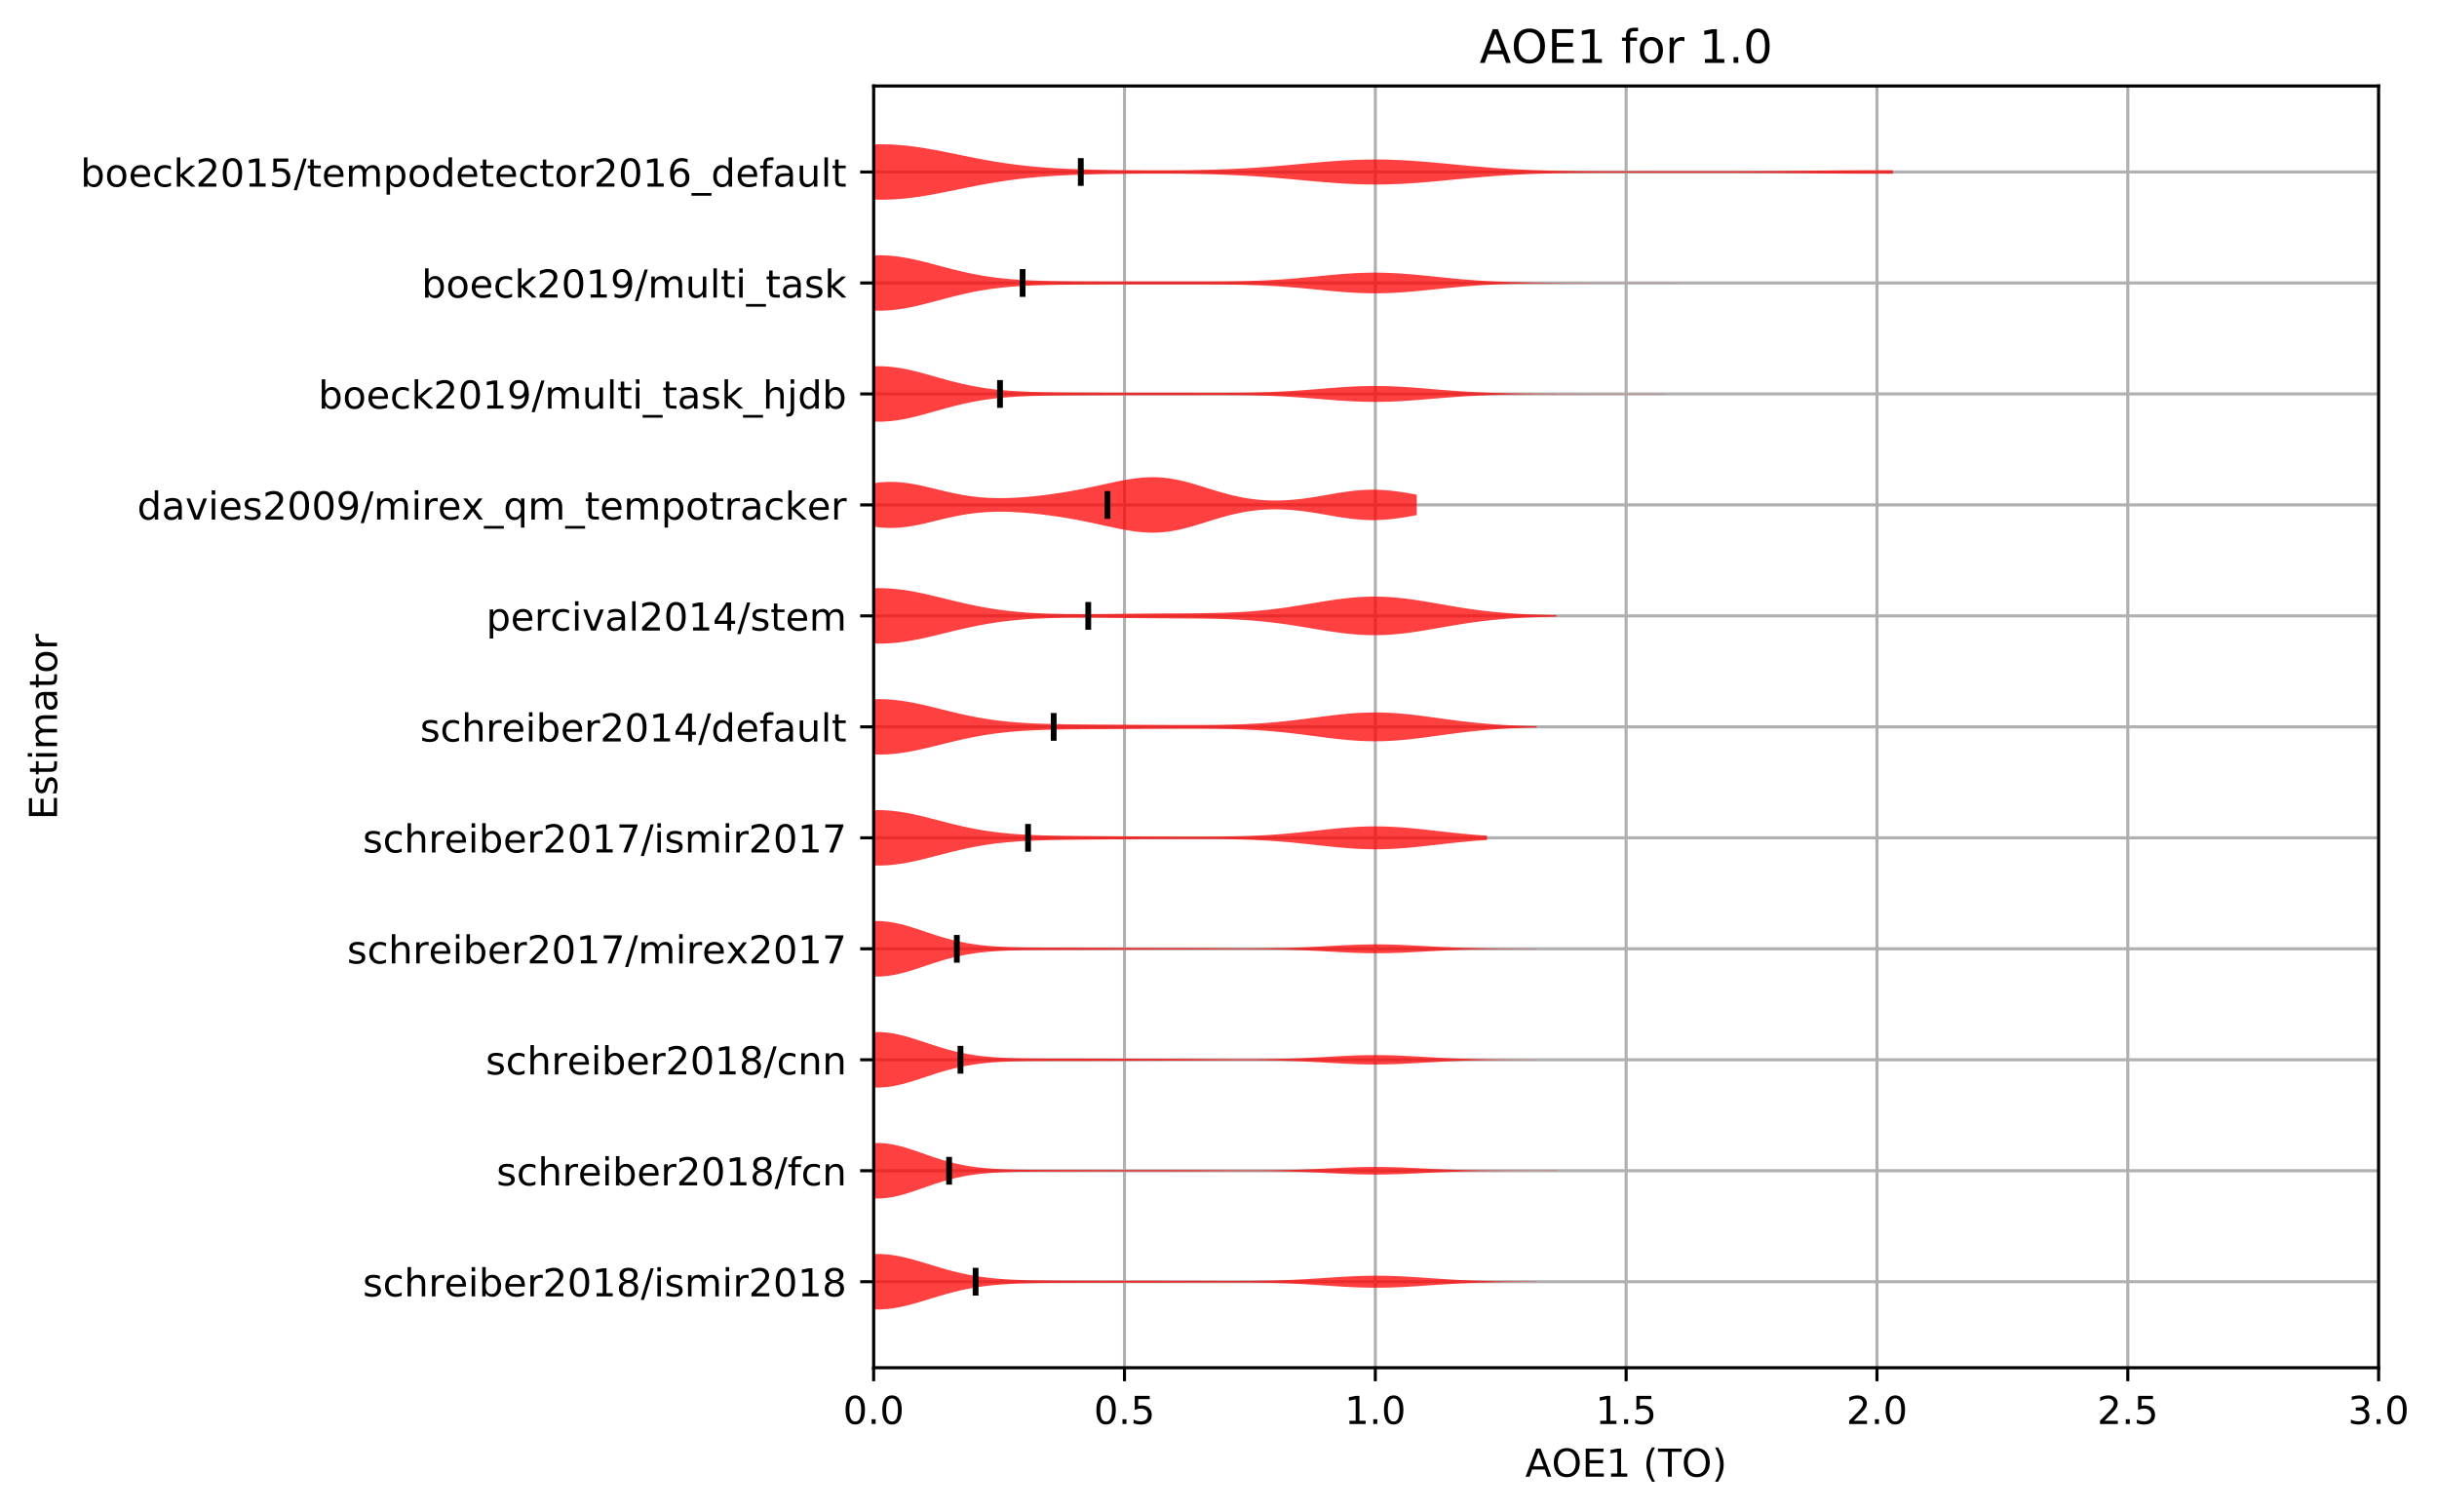 <?xml version="1.0" encoding="utf-8" standalone="no"?>
<!DOCTYPE svg PUBLIC "-//W3C//DTD SVG 1.1//EN"
  "http://www.w3.org/Graphics/SVG/1.1/DTD/svg11.dtd">
<!-- Created with matplotlib (http://matplotlib.org/) -->
<svg height="392.514pt" version="1.1" viewBox="0 0 632.498 392.514" width="632.498pt" xmlns="http://www.w3.org/2000/svg" xmlns:xlink="http://www.w3.org/1999/xlink">
 <defs>
  <style type="text/css">
*{stroke-linecap:butt;stroke-linejoin:round;}
  </style>
 </defs>
 <g id="figure_1">
  <g id="patch_1">
   <path d="M -0 392.514 
L 632.498 392.514 
L 632.498 0 
L -0 0 
z
" style="fill:#ffffff;"/>
  </g>
  <g id="axes_1">
   <g id="patch_2">
    <path d="M 226.747 354.958 
L 617.347 354.958 
L 617.347 22.318 
L 226.747 22.318 
z
" style="fill:#ffffff;"/>
   </g>
   <g id="matplotlib.axis_1">
    <g id="xtick_1">
     <g id="line2d_1">
      <path clip-path="url(#p5cbc7df2a9)" d="M 226.747 354.958 
L 226.747 22.318 
" style="fill:none;stroke:#b0b0b0;stroke-linecap:square;stroke-width:0.8;"/>
     </g>
     <g id="line2d_2">
      <defs>
       <path d="M 0 0 
L 0 3.5 
" id="mc5123bb5e9" style="stroke:#000000;stroke-width:0.8;"/>
      </defs>
      <g>
       <use style="stroke:#000000;stroke-width:0.8;" x="226.747" xlink:href="#mc5123bb5e9" y="354.958"/>
      </g>
     </g>
     <g id="text_1">
      <!-- 0.0 -->
      <defs>
       <path d="M 31.781 66.406 
Q 24.172 66.406 20.328 58.906 
Q 16.5 51.422 16.5 36.375 
Q 16.5 21.391 20.328 13.891 
Q 24.172 6.391 31.781 6.391 
Q 39.453 6.391 43.281 13.891 
Q 47.125 21.391 47.125 36.375 
Q 47.125 51.422 43.281 58.906 
Q 39.453 66.406 31.781 66.406 
z
M 31.781 74.219 
Q 44.047 74.219 50.516 64.516 
Q 56.984 54.828 56.984 36.375 
Q 56.984 17.969 50.516 8.266 
Q 44.047 -1.422 31.781 -1.422 
Q 19.531 -1.422 13.062 8.266 
Q 6.594 17.969 6.594 36.375 
Q 6.594 54.828 13.062 64.516 
Q 19.531 74.219 31.781 74.219 
z
" id="DejaVuSans-30"/>
       <path d="M 10.688 12.406 
L 21 12.406 
L 21 0 
L 10.688 0 
z
" id="DejaVuSans-2e"/>
      </defs>
      <g transform="translate(218.795 369.557)scale(0.1 -0.1)">
       <use xlink:href="#DejaVuSans-30"/>
       <use x="63.623" xlink:href="#DejaVuSans-2e"/>
       <use x="95.41" xlink:href="#DejaVuSans-30"/>
      </g>
     </g>
    </g>
    <g id="xtick_2">
     <g id="line2d_3">
      <path clip-path="url(#p5cbc7df2a9)" d="M 291.847 354.958 
L 291.847 22.318 
" style="fill:none;stroke:#b0b0b0;stroke-linecap:square;stroke-width:0.8;"/>
     </g>
     <g id="line2d_4">
      <g>
       <use style="stroke:#000000;stroke-width:0.8;" x="291.847" xlink:href="#mc5123bb5e9" y="354.958"/>
      </g>
     </g>
     <g id="text_2">
      <!-- 0.5 -->
      <defs>
       <path d="M 10.797 72.906 
L 49.516 72.906 
L 49.516 64.594 
L 19.828 64.594 
L 19.828 46.734 
Q 21.969 47.469 24.109 47.828 
Q 26.266 48.188 28.422 48.188 
Q 40.625 48.188 47.75 41.5 
Q 54.891 34.812 54.891 23.391 
Q 54.891 11.625 47.562 5.094 
Q 40.234 -1.422 26.906 -1.422 
Q 22.312 -1.422 17.547 -0.641 
Q 12.797 0.141 7.719 1.703 
L 7.719 11.625 
Q 12.109 9.234 16.797 8.062 
Q 21.484 6.891 26.703 6.891 
Q 35.156 6.891 40.078 11.328 
Q 45.016 15.766 45.016 23.391 
Q 45.016 31 40.078 35.438 
Q 35.156 39.891 26.703 39.891 
Q 22.75 39.891 18.812 39.016 
Q 14.891 38.141 10.797 36.281 
z
" id="DejaVuSans-35"/>
      </defs>
      <g transform="translate(283.895 369.557)scale(0.1 -0.1)">
       <use xlink:href="#DejaVuSans-30"/>
       <use x="63.623" xlink:href="#DejaVuSans-2e"/>
       <use x="95.41" xlink:href="#DejaVuSans-35"/>
      </g>
     </g>
    </g>
    <g id="xtick_3">
     <g id="line2d_5">
      <path clip-path="url(#p5cbc7df2a9)" d="M 356.947 354.958 
L 356.947 22.318 
" style="fill:none;stroke:#b0b0b0;stroke-linecap:square;stroke-width:0.8;"/>
     </g>
     <g id="line2d_6">
      <g>
       <use style="stroke:#000000;stroke-width:0.8;" x="356.947" xlink:href="#mc5123bb5e9" y="354.958"/>
      </g>
     </g>
     <g id="text_3">
      <!-- 1.0 -->
      <defs>
       <path d="M 12.406 8.297 
L 28.516 8.297 
L 28.516 63.922 
L 10.984 60.406 
L 10.984 69.391 
L 28.422 72.906 
L 38.281 72.906 
L 38.281 8.297 
L 54.391 8.297 
L 54.391 0 
L 12.406 0 
z
" id="DejaVuSans-31"/>
      </defs>
      <g transform="translate(348.995 369.557)scale(0.1 -0.1)">
       <use xlink:href="#DejaVuSans-31"/>
       <use x="63.623" xlink:href="#DejaVuSans-2e"/>
       <use x="95.41" xlink:href="#DejaVuSans-30"/>
      </g>
     </g>
    </g>
    <g id="xtick_4">
     <g id="line2d_7">
      <path clip-path="url(#p5cbc7df2a9)" d="M 422.047 354.958 
L 422.047 22.318 
" style="fill:none;stroke:#b0b0b0;stroke-linecap:square;stroke-width:0.8;"/>
     </g>
     <g id="line2d_8">
      <g>
       <use style="stroke:#000000;stroke-width:0.8;" x="422.047" xlink:href="#mc5123bb5e9" y="354.958"/>
      </g>
     </g>
     <g id="text_4">
      <!-- 1.5 -->
      <g transform="translate(414.095 369.557)scale(0.1 -0.1)">
       <use xlink:href="#DejaVuSans-31"/>
       <use x="63.623" xlink:href="#DejaVuSans-2e"/>
       <use x="95.41" xlink:href="#DejaVuSans-35"/>
      </g>
     </g>
    </g>
    <g id="xtick_5">
     <g id="line2d_9">
      <path clip-path="url(#p5cbc7df2a9)" d="M 487.147 354.958 
L 487.147 22.318 
" style="fill:none;stroke:#b0b0b0;stroke-linecap:square;stroke-width:0.8;"/>
     </g>
     <g id="line2d_10">
      <g>
       <use style="stroke:#000000;stroke-width:0.8;" x="487.147" xlink:href="#mc5123bb5e9" y="354.958"/>
      </g>
     </g>
     <g id="text_5">
      <!-- 2.0 -->
      <defs>
       <path d="M 19.188 8.297 
L 53.609 8.297 
L 53.609 0 
L 7.328 0 
L 7.328 8.297 
Q 12.938 14.109 22.625 23.891 
Q 32.328 33.688 34.812 36.531 
Q 39.547 41.844 41.422 45.531 
Q 43.312 49.219 43.312 52.781 
Q 43.312 58.594 39.234 62.25 
Q 35.156 65.922 28.609 65.922 
Q 23.969 65.922 18.812 64.312 
Q 13.672 62.703 7.812 59.422 
L 7.812 69.391 
Q 13.766 71.781 18.938 73 
Q 24.125 74.219 28.422 74.219 
Q 39.75 74.219 46.484 68.547 
Q 53.219 62.891 53.219 53.422 
Q 53.219 48.922 51.531 44.891 
Q 49.859 40.875 45.406 35.406 
Q 44.188 33.984 37.641 27.219 
Q 31.109 20.453 19.188 8.297 
z
" id="DejaVuSans-32"/>
      </defs>
      <g transform="translate(479.195 369.557)scale(0.1 -0.1)">
       <use xlink:href="#DejaVuSans-32"/>
       <use x="63.623" xlink:href="#DejaVuSans-2e"/>
       <use x="95.41" xlink:href="#DejaVuSans-30"/>
      </g>
     </g>
    </g>
    <g id="xtick_6">
     <g id="line2d_11">
      <path clip-path="url(#p5cbc7df2a9)" d="M 552.247 354.958 
L 552.247 22.318 
" style="fill:none;stroke:#b0b0b0;stroke-linecap:square;stroke-width:0.8;"/>
     </g>
     <g id="line2d_12">
      <g>
       <use style="stroke:#000000;stroke-width:0.8;" x="552.247" xlink:href="#mc5123bb5e9" y="354.958"/>
      </g>
     </g>
     <g id="text_6">
      <!-- 2.5 -->
      <g transform="translate(544.295 369.557)scale(0.1 -0.1)">
       <use xlink:href="#DejaVuSans-32"/>
       <use x="63.623" xlink:href="#DejaVuSans-2e"/>
       <use x="95.41" xlink:href="#DejaVuSans-35"/>
      </g>
     </g>
    </g>
    <g id="xtick_7">
     <g id="line2d_13">
      <path clip-path="url(#p5cbc7df2a9)" d="M 617.347 354.958 
L 617.347 22.318 
" style="fill:none;stroke:#b0b0b0;stroke-linecap:square;stroke-width:0.8;"/>
     </g>
     <g id="line2d_14">
      <g>
       <use style="stroke:#000000;stroke-width:0.8;" x="617.347" xlink:href="#mc5123bb5e9" y="354.958"/>
      </g>
     </g>
     <g id="text_7">
      <!-- 3.0 -->
      <defs>
       <path d="M 40.578 39.312 
Q 47.656 37.797 51.625 33 
Q 55.609 28.219 55.609 21.188 
Q 55.609 10.406 48.188 4.484 
Q 40.766 -1.422 27.094 -1.422 
Q 22.516 -1.422 17.656 -0.516 
Q 12.797 0.391 7.625 2.203 
L 7.625 11.719 
Q 11.719 9.328 16.594 8.109 
Q 21.484 6.891 26.812 6.891 
Q 36.078 6.891 40.938 10.547 
Q 45.797 14.203 45.797 21.188 
Q 45.797 27.641 41.281 31.266 
Q 36.766 34.906 28.719 34.906 
L 20.219 34.906 
L 20.219 43.016 
L 29.109 43.016 
Q 36.375 43.016 40.234 45.922 
Q 44.094 48.828 44.094 54.297 
Q 44.094 59.906 40.109 62.906 
Q 36.141 65.922 28.719 65.922 
Q 24.656 65.922 20.016 65.031 
Q 15.375 64.156 9.812 62.312 
L 9.812 71.094 
Q 15.438 72.656 20.344 73.438 
Q 25.25 74.219 29.594 74.219 
Q 40.828 74.219 47.359 69.109 
Q 53.906 64.016 53.906 55.328 
Q 53.906 49.266 50.438 45.094 
Q 46.969 40.922 40.578 39.312 
z
" id="DejaVuSans-33"/>
      </defs>
      <g transform="translate(609.395 369.557)scale(0.1 -0.1)">
       <use xlink:href="#DejaVuSans-33"/>
       <use x="63.623" xlink:href="#DejaVuSans-2e"/>
       <use x="95.41" xlink:href="#DejaVuSans-30"/>
      </g>
     </g>
    </g>
    <g id="text_8">
     <!-- AOE1 (TO) -->
     <defs>
      <path d="M 34.188 63.188 
L 20.797 26.906 
L 47.609 26.906 
z
M 28.609 72.906 
L 39.797 72.906 
L 67.578 0 
L 57.328 0 
L 50.688 18.703 
L 17.828 18.703 
L 11.188 0 
L 0.781 0 
z
" id="DejaVuSans-41"/>
      <path d="M 39.406 66.219 
Q 28.656 66.219 22.328 58.203 
Q 16.016 50.203 16.016 36.375 
Q 16.016 22.609 22.328 14.594 
Q 28.656 6.594 39.406 6.594 
Q 50.141 6.594 56.422 14.594 
Q 62.703 22.609 62.703 36.375 
Q 62.703 50.203 56.422 58.203 
Q 50.141 66.219 39.406 66.219 
z
M 39.406 74.219 
Q 54.734 74.219 63.906 63.938 
Q 73.094 53.656 73.094 36.375 
Q 73.094 19.141 63.906 8.859 
Q 54.734 -1.422 39.406 -1.422 
Q 24.031 -1.422 14.812 8.828 
Q 5.609 19.094 5.609 36.375 
Q 5.609 53.656 14.812 63.938 
Q 24.031 74.219 39.406 74.219 
z
" id="DejaVuSans-4f"/>
      <path d="M 9.812 72.906 
L 55.906 72.906 
L 55.906 64.594 
L 19.672 64.594 
L 19.672 43.016 
L 54.391 43.016 
L 54.391 34.719 
L 19.672 34.719 
L 19.672 8.297 
L 56.781 8.297 
L 56.781 0 
L 9.812 0 
z
" id="DejaVuSans-45"/>
      <path id="DejaVuSans-20"/>
      <path d="M 31 75.875 
Q 24.469 64.656 21.281 53.656 
Q 18.109 42.672 18.109 31.391 
Q 18.109 20.125 21.312 9.062 
Q 24.516 -2 31 -13.188 
L 23.188 -13.188 
Q 15.875 -1.703 12.234 9.375 
Q 8.594 20.453 8.594 31.391 
Q 8.594 42.281 12.203 53.312 
Q 15.828 64.359 23.188 75.875 
z
" id="DejaVuSans-28"/>
      <path d="M -0.297 72.906 
L 61.375 72.906 
L 61.375 64.594 
L 35.5 64.594 
L 35.5 0 
L 25.594 0 
L 25.594 64.594 
L -0.297 64.594 
z
" id="DejaVuSans-54"/>
      <path d="M 8.016 75.875 
L 15.828 75.875 
Q 23.141 64.359 26.781 53.312 
Q 30.422 42.281 30.422 31.391 
Q 30.422 20.453 26.781 9.375 
Q 23.141 -1.703 15.828 -13.188 
L 8.016 -13.188 
Q 14.5 -2 17.703 9.062 
Q 20.906 20.125 20.906 31.391 
Q 20.906 42.672 17.703 53.656 
Q 14.5 64.656 8.016 75.875 
z
" id="DejaVuSans-29"/>
     </defs>
     <g transform="translate(395.87 383.235)scale(0.1 -0.1)">
      <use xlink:href="#DejaVuSans-41"/>
      <use x="68.393" xlink:href="#DejaVuSans-4f"/>
      <use x="147.104" xlink:href="#DejaVuSans-45"/>
      <use x="210.287" xlink:href="#DejaVuSans-31"/>
      <use x="273.91" xlink:href="#DejaVuSans-20"/>
      <use x="305.697" xlink:href="#DejaVuSans-28"/>
      <use x="344.711" xlink:href="#DejaVuSans-54"/>
      <use x="405.795" xlink:href="#DejaVuSans-4f"/>
      <use x="484.506" xlink:href="#DejaVuSans-29"/>
     </g>
    </g>
   </g>
   <g id="matplotlib.axis_2">
    <g id="ytick_1">
     <g id="line2d_15">
      <path clip-path="url(#p5cbc7df2a9)" d="M 226.747 332.638 
L 617.347 332.638 
" style="fill:none;stroke:#b0b0b0;stroke-linecap:square;stroke-width:0.8;"/>
     </g>
     <g id="line2d_16">
      <defs>
       <path d="M 0 0 
L -3.5 0 
" id="m30da9227fe" style="stroke:#000000;stroke-width:0.8;"/>
      </defs>
      <g>
       <use style="stroke:#000000;stroke-width:0.8;" x="226.747" xlink:href="#m30da9227fe" y="332.638"/>
      </g>
     </g>
     <g id="text_9">
      <!-- schreiber2018/ismir2018 -->
      <defs>
       <path d="M 44.281 53.078 
L 44.281 44.578 
Q 40.484 46.531 36.375 47.5 
Q 32.281 48.484 27.875 48.484 
Q 21.188 48.484 17.844 46.438 
Q 14.5 44.391 14.5 40.281 
Q 14.5 37.156 16.891 35.375 
Q 19.281 33.594 26.516 31.984 
L 29.594 31.297 
Q 39.156 29.25 43.188 25.516 
Q 47.219 21.781 47.219 15.094 
Q 47.219 7.469 41.188 3.016 
Q 35.156 -1.422 24.609 -1.422 
Q 20.219 -1.422 15.453 -0.562 
Q 10.688 0.297 5.422 2 
L 5.422 11.281 
Q 10.406 8.688 15.234 7.391 
Q 20.062 6.109 24.812 6.109 
Q 31.156 6.109 34.562 8.281 
Q 37.984 10.453 37.984 14.406 
Q 37.984 18.062 35.516 20.016 
Q 33.062 21.969 24.703 23.781 
L 21.578 24.516 
Q 13.234 26.266 9.516 29.906 
Q 5.812 33.547 5.812 39.891 
Q 5.812 47.609 11.281 51.797 
Q 16.75 56 26.812 56 
Q 31.781 56 36.172 55.266 
Q 40.578 54.547 44.281 53.078 
z
" id="DejaVuSans-73"/>
       <path d="M 48.781 52.594 
L 48.781 44.188 
Q 44.969 46.297 41.141 47.344 
Q 37.312 48.391 33.406 48.391 
Q 24.656 48.391 19.812 42.844 
Q 14.984 37.312 14.984 27.297 
Q 14.984 17.281 19.812 11.734 
Q 24.656 6.203 33.406 6.203 
Q 37.312 6.203 41.141 7.25 
Q 44.969 8.297 48.781 10.406 
L 48.781 2.094 
Q 45.016 0.344 40.984 -0.531 
Q 36.969 -1.422 32.422 -1.422 
Q 20.062 -1.422 12.781 6.344 
Q 5.516 14.109 5.516 27.297 
Q 5.516 40.672 12.859 48.328 
Q 20.219 56 33.016 56 
Q 37.156 56 41.109 55.141 
Q 45.062 54.297 48.781 52.594 
z
" id="DejaVuSans-63"/>
       <path d="M 54.891 33.016 
L 54.891 0 
L 45.906 0 
L 45.906 32.719 
Q 45.906 40.484 42.875 44.328 
Q 39.844 48.188 33.797 48.188 
Q 26.516 48.188 22.312 43.547 
Q 18.109 38.922 18.109 30.906 
L 18.109 0 
L 9.078 0 
L 9.078 75.984 
L 18.109 75.984 
L 18.109 46.188 
Q 21.344 51.125 25.703 53.562 
Q 30.078 56 35.797 56 
Q 45.219 56 50.047 50.172 
Q 54.891 44.344 54.891 33.016 
z
" id="DejaVuSans-68"/>
       <path d="M 41.109 46.297 
Q 39.594 47.172 37.812 47.578 
Q 36.031 48 33.891 48 
Q 26.266 48 22.188 43.047 
Q 18.109 38.094 18.109 28.812 
L 18.109 0 
L 9.078 0 
L 9.078 54.688 
L 18.109 54.688 
L 18.109 46.188 
Q 20.953 51.172 25.484 53.578 
Q 30.031 56 36.531 56 
Q 37.453 56 38.578 55.875 
Q 39.703 55.766 41.062 55.516 
z
" id="DejaVuSans-72"/>
       <path d="M 56.203 29.594 
L 56.203 25.203 
L 14.891 25.203 
Q 15.484 15.922 20.484 11.062 
Q 25.484 6.203 34.422 6.203 
Q 39.594 6.203 44.453 7.469 
Q 49.312 8.734 54.109 11.281 
L 54.109 2.781 
Q 49.266 0.734 44.188 -0.344 
Q 39.109 -1.422 33.891 -1.422 
Q 20.797 -1.422 13.156 6.188 
Q 5.516 13.812 5.516 26.812 
Q 5.516 40.234 12.766 48.109 
Q 20.016 56 32.328 56 
Q 43.359 56 49.781 48.891 
Q 56.203 41.797 56.203 29.594 
z
M 47.219 32.234 
Q 47.125 39.594 43.094 43.984 
Q 39.062 48.391 32.422 48.391 
Q 24.906 48.391 20.391 44.141 
Q 15.875 39.891 15.188 32.172 
z
" id="DejaVuSans-65"/>
       <path d="M 9.422 54.688 
L 18.406 54.688 
L 18.406 0 
L 9.422 0 
z
M 9.422 75.984 
L 18.406 75.984 
L 18.406 64.594 
L 9.422 64.594 
z
" id="DejaVuSans-69"/>
       <path d="M 48.688 27.297 
Q 48.688 37.203 44.609 42.844 
Q 40.531 48.484 33.406 48.484 
Q 26.266 48.484 22.188 42.844 
Q 18.109 37.203 18.109 27.297 
Q 18.109 17.391 22.188 11.75 
Q 26.266 6.109 33.406 6.109 
Q 40.531 6.109 44.609 11.75 
Q 48.688 17.391 48.688 27.297 
z
M 18.109 46.391 
Q 20.953 51.266 25.266 53.625 
Q 29.594 56 35.594 56 
Q 45.562 56 51.781 48.094 
Q 58.016 40.188 58.016 27.297 
Q 58.016 14.406 51.781 6.484 
Q 45.562 -1.422 35.594 -1.422 
Q 29.594 -1.422 25.266 0.953 
Q 20.953 3.328 18.109 8.203 
L 18.109 0 
L 9.078 0 
L 9.078 75.984 
L 18.109 75.984 
z
" id="DejaVuSans-62"/>
       <path d="M 31.781 34.625 
Q 24.75 34.625 20.719 30.859 
Q 16.703 27.094 16.703 20.516 
Q 16.703 13.922 20.719 10.156 
Q 24.75 6.391 31.781 6.391 
Q 38.812 6.391 42.859 10.172 
Q 46.922 13.969 46.922 20.516 
Q 46.922 27.094 42.891 30.859 
Q 38.875 34.625 31.781 34.625 
z
M 21.922 38.812 
Q 15.578 40.375 12.031 44.719 
Q 8.5 49.078 8.5 55.328 
Q 8.5 64.062 14.719 69.141 
Q 20.953 74.219 31.781 74.219 
Q 42.672 74.219 48.875 69.141 
Q 55.078 64.062 55.078 55.328 
Q 55.078 49.078 51.531 44.719 
Q 48 40.375 41.703 38.812 
Q 48.828 37.156 52.797 32.312 
Q 56.781 27.484 56.781 20.516 
Q 56.781 9.906 50.312 4.234 
Q 43.844 -1.422 31.781 -1.422 
Q 19.734 -1.422 13.25 4.234 
Q 6.781 9.906 6.781 20.516 
Q 6.781 27.484 10.781 32.312 
Q 14.797 37.156 21.922 38.812 
z
M 18.312 54.391 
Q 18.312 48.734 21.844 45.562 
Q 25.391 42.391 31.781 42.391 
Q 38.141 42.391 41.719 45.562 
Q 45.312 48.734 45.312 54.391 
Q 45.312 60.062 41.719 63.234 
Q 38.141 66.406 31.781 66.406 
Q 25.391 66.406 21.844 63.234 
Q 18.312 60.062 18.312 54.391 
z
" id="DejaVuSans-38"/>
       <path d="M 25.391 72.906 
L 33.688 72.906 
L 8.297 -9.281 
L 0 -9.281 
z
" id="DejaVuSans-2f"/>
       <path d="M 52 44.188 
Q 55.375 50.25 60.062 53.125 
Q 64.75 56 71.094 56 
Q 79.641 56 84.281 50.016 
Q 88.922 44.047 88.922 33.016 
L 88.922 0 
L 79.891 0 
L 79.891 32.719 
Q 79.891 40.578 77.094 44.375 
Q 74.312 48.188 68.609 48.188 
Q 61.625 48.188 57.562 43.547 
Q 53.516 38.922 53.516 30.906 
L 53.516 0 
L 44.484 0 
L 44.484 32.719 
Q 44.484 40.625 41.703 44.406 
Q 38.922 48.188 33.109 48.188 
Q 26.219 48.188 22.156 43.531 
Q 18.109 38.875 18.109 30.906 
L 18.109 0 
L 9.078 0 
L 9.078 54.688 
L 18.109 54.688 
L 18.109 46.188 
Q 21.188 51.219 25.484 53.609 
Q 29.781 56 35.688 56 
Q 41.656 56 45.828 52.969 
Q 50 49.953 52 44.188 
z
" id="DejaVuSans-6d"/>
      </defs>
      <g transform="translate(94.164 336.437)scale(0.1 -0.1)">
       <use xlink:href="#DejaVuSans-73"/>
       <use x="52.1" xlink:href="#DejaVuSans-63"/>
       <use x="107.08" xlink:href="#DejaVuSans-68"/>
       <use x="170.459" xlink:href="#DejaVuSans-72"/>
       <use x="211.541" xlink:href="#DejaVuSans-65"/>
       <use x="273.064" xlink:href="#DejaVuSans-69"/>
       <use x="300.848" xlink:href="#DejaVuSans-62"/>
       <use x="364.324" xlink:href="#DejaVuSans-65"/>
       <use x="425.848" xlink:href="#DejaVuSans-72"/>
       <use x="466.961" xlink:href="#DejaVuSans-32"/>
       <use x="530.584" xlink:href="#DejaVuSans-30"/>
       <use x="594.207" xlink:href="#DejaVuSans-31"/>
       <use x="657.83" xlink:href="#DejaVuSans-38"/>
       <use x="721.453" xlink:href="#DejaVuSans-2f"/>
       <use x="755.145" xlink:href="#DejaVuSans-69"/>
       <use x="782.928" xlink:href="#DejaVuSans-73"/>
       <use x="835.027" xlink:href="#DejaVuSans-6d"/>
       <use x="932.439" xlink:href="#DejaVuSans-69"/>
       <use x="960.223" xlink:href="#DejaVuSans-72"/>
       <use x="1001.336" xlink:href="#DejaVuSans-32"/>
       <use x="1064.959" xlink:href="#DejaVuSans-30"/>
       <use x="1128.582" xlink:href="#DejaVuSans-31"/>
       <use x="1192.205" xlink:href="#DejaVuSans-38"/>
      </g>
     </g>
    </g>
    <g id="ytick_2">
     <g id="line2d_17">
      <path clip-path="url(#p5cbc7df2a9)" d="M 226.747 303.838 
L 617.347 303.838 
" style="fill:none;stroke:#b0b0b0;stroke-linecap:square;stroke-width:0.8;"/>
     </g>
     <g id="line2d_18">
      <g>
       <use style="stroke:#000000;stroke-width:0.8;" x="226.747" xlink:href="#m30da9227fe" y="303.838"/>
      </g>
     </g>
     <g id="text_10">
      <!-- schreiber2018/fcn -->
      <defs>
       <path d="M 37.109 75.984 
L 37.109 68.5 
L 28.516 68.5 
Q 23.688 68.5 21.797 66.547 
Q 19.922 64.594 19.922 59.516 
L 19.922 54.688 
L 34.719 54.688 
L 34.719 47.703 
L 19.922 47.703 
L 19.922 0 
L 10.891 0 
L 10.891 47.703 
L 2.297 47.703 
L 2.297 54.688 
L 10.891 54.688 
L 10.891 58.5 
Q 10.891 67.625 15.141 71.797 
Q 19.391 75.984 28.609 75.984 
z
" id="DejaVuSans-66"/>
       <path d="M 54.891 33.016 
L 54.891 0 
L 45.906 0 
L 45.906 32.719 
Q 45.906 40.484 42.875 44.328 
Q 39.844 48.188 33.797 48.188 
Q 26.516 48.188 22.312 43.547 
Q 18.109 38.922 18.109 30.906 
L 18.109 0 
L 9.078 0 
L 9.078 54.688 
L 18.109 54.688 
L 18.109 46.188 
Q 21.344 51.125 25.703 53.562 
Q 30.078 56 35.797 56 
Q 45.219 56 50.047 50.172 
Q 54.891 44.344 54.891 33.016 
z
" id="DejaVuSans-6e"/>
      </defs>
      <g transform="translate(128.875 307.637)scale(0.1 -0.1)">
       <use xlink:href="#DejaVuSans-73"/>
       <use x="52.1" xlink:href="#DejaVuSans-63"/>
       <use x="107.08" xlink:href="#DejaVuSans-68"/>
       <use x="170.459" xlink:href="#DejaVuSans-72"/>
       <use x="211.541" xlink:href="#DejaVuSans-65"/>
       <use x="273.064" xlink:href="#DejaVuSans-69"/>
       <use x="300.848" xlink:href="#DejaVuSans-62"/>
       <use x="364.324" xlink:href="#DejaVuSans-65"/>
       <use x="425.848" xlink:href="#DejaVuSans-72"/>
       <use x="466.961" xlink:href="#DejaVuSans-32"/>
       <use x="530.584" xlink:href="#DejaVuSans-30"/>
       <use x="594.207" xlink:href="#DejaVuSans-31"/>
       <use x="657.83" xlink:href="#DejaVuSans-38"/>
       <use x="721.453" xlink:href="#DejaVuSans-2f"/>
       <use x="755.145" xlink:href="#DejaVuSans-66"/>
       <use x="790.35" xlink:href="#DejaVuSans-63"/>
       <use x="845.33" xlink:href="#DejaVuSans-6e"/>
      </g>
     </g>
    </g>
    <g id="ytick_3">
     <g id="line2d_19">
      <path clip-path="url(#p5cbc7df2a9)" d="M 226.747 275.038 
L 617.347 275.038 
" style="fill:none;stroke:#b0b0b0;stroke-linecap:square;stroke-width:0.8;"/>
     </g>
     <g id="line2d_20">
      <g>
       <use style="stroke:#000000;stroke-width:0.8;" x="226.747" xlink:href="#m30da9227fe" y="275.038"/>
      </g>
     </g>
     <g id="text_11">
      <!-- schreiber2018/cnn -->
      <g transform="translate(126.058 278.837)scale(0.1 -0.1)">
       <use xlink:href="#DejaVuSans-73"/>
       <use x="52.1" xlink:href="#DejaVuSans-63"/>
       <use x="107.08" xlink:href="#DejaVuSans-68"/>
       <use x="170.459" xlink:href="#DejaVuSans-72"/>
       <use x="211.541" xlink:href="#DejaVuSans-65"/>
       <use x="273.064" xlink:href="#DejaVuSans-69"/>
       <use x="300.848" xlink:href="#DejaVuSans-62"/>
       <use x="364.324" xlink:href="#DejaVuSans-65"/>
       <use x="425.848" xlink:href="#DejaVuSans-72"/>
       <use x="466.961" xlink:href="#DejaVuSans-32"/>
       <use x="530.584" xlink:href="#DejaVuSans-30"/>
       <use x="594.207" xlink:href="#DejaVuSans-31"/>
       <use x="657.83" xlink:href="#DejaVuSans-38"/>
       <use x="721.453" xlink:href="#DejaVuSans-2f"/>
       <use x="755.145" xlink:href="#DejaVuSans-63"/>
       <use x="810.125" xlink:href="#DejaVuSans-6e"/>
       <use x="873.504" xlink:href="#DejaVuSans-6e"/>
      </g>
     </g>
    </g>
    <g id="ytick_4">
     <g id="line2d_21">
      <path clip-path="url(#p5cbc7df2a9)" d="M 226.747 246.238 
L 617.347 246.238 
" style="fill:none;stroke:#b0b0b0;stroke-linecap:square;stroke-width:0.8;"/>
     </g>
     <g id="line2d_22">
      <g>
       <use style="stroke:#000000;stroke-width:0.8;" x="226.747" xlink:href="#m30da9227fe" y="246.238"/>
      </g>
     </g>
     <g id="text_12">
      <!-- schreiber2017/mirex2017 -->
      <defs>
       <path d="M 8.203 72.906 
L 55.078 72.906 
L 55.078 68.703 
L 28.609 0 
L 18.312 0 
L 43.219 64.594 
L 8.203 64.594 
z
" id="DejaVuSans-37"/>
       <path d="M 54.891 54.688 
L 35.109 28.078 
L 55.906 0 
L 45.312 0 
L 29.391 21.484 
L 13.484 0 
L 2.875 0 
L 24.125 28.609 
L 4.688 54.688 
L 15.281 54.688 
L 29.781 35.203 
L 44.281 54.688 
z
" id="DejaVuSans-78"/>
      </defs>
      <g transform="translate(90.084 250.037)scale(0.1 -0.1)">
       <use xlink:href="#DejaVuSans-73"/>
       <use x="52.1" xlink:href="#DejaVuSans-63"/>
       <use x="107.08" xlink:href="#DejaVuSans-68"/>
       <use x="170.459" xlink:href="#DejaVuSans-72"/>
       <use x="211.541" xlink:href="#DejaVuSans-65"/>
       <use x="273.064" xlink:href="#DejaVuSans-69"/>
       <use x="300.848" xlink:href="#DejaVuSans-62"/>
       <use x="364.324" xlink:href="#DejaVuSans-65"/>
       <use x="425.848" xlink:href="#DejaVuSans-72"/>
       <use x="466.961" xlink:href="#DejaVuSans-32"/>
       <use x="530.584" xlink:href="#DejaVuSans-30"/>
       <use x="594.207" xlink:href="#DejaVuSans-31"/>
       <use x="657.83" xlink:href="#DejaVuSans-37"/>
       <use x="721.453" xlink:href="#DejaVuSans-2f"/>
       <use x="755.145" xlink:href="#DejaVuSans-6d"/>
       <use x="852.557" xlink:href="#DejaVuSans-69"/>
       <use x="880.34" xlink:href="#DejaVuSans-72"/>
       <use x="921.422" xlink:href="#DejaVuSans-65"/>
       <use x="982.93" xlink:href="#DejaVuSans-78"/>
       <use x="1042.109" xlink:href="#DejaVuSans-32"/>
       <use x="1105.732" xlink:href="#DejaVuSans-30"/>
       <use x="1169.355" xlink:href="#DejaVuSans-31"/>
       <use x="1232.979" xlink:href="#DejaVuSans-37"/>
      </g>
     </g>
    </g>
    <g id="ytick_5">
     <g id="line2d_23">
      <path clip-path="url(#p5cbc7df2a9)" d="M 226.747 217.438 
L 617.347 217.438 
" style="fill:none;stroke:#b0b0b0;stroke-linecap:square;stroke-width:0.8;"/>
     </g>
     <g id="line2d_24">
      <g>
       <use style="stroke:#000000;stroke-width:0.8;" x="226.747" xlink:href="#m30da9227fe" y="217.438"/>
      </g>
     </g>
     <g id="text_13">
      <!-- schreiber2017/ismir2017 -->
      <g transform="translate(94.164 221.237)scale(0.1 -0.1)">
       <use xlink:href="#DejaVuSans-73"/>
       <use x="52.1" xlink:href="#DejaVuSans-63"/>
       <use x="107.08" xlink:href="#DejaVuSans-68"/>
       <use x="170.459" xlink:href="#DejaVuSans-72"/>
       <use x="211.541" xlink:href="#DejaVuSans-65"/>
       <use x="273.064" xlink:href="#DejaVuSans-69"/>
       <use x="300.848" xlink:href="#DejaVuSans-62"/>
       <use x="364.324" xlink:href="#DejaVuSans-65"/>
       <use x="425.848" xlink:href="#DejaVuSans-72"/>
       <use x="466.961" xlink:href="#DejaVuSans-32"/>
       <use x="530.584" xlink:href="#DejaVuSans-30"/>
       <use x="594.207" xlink:href="#DejaVuSans-31"/>
       <use x="657.83" xlink:href="#DejaVuSans-37"/>
       <use x="721.453" xlink:href="#DejaVuSans-2f"/>
       <use x="755.145" xlink:href="#DejaVuSans-69"/>
       <use x="782.928" xlink:href="#DejaVuSans-73"/>
       <use x="835.027" xlink:href="#DejaVuSans-6d"/>
       <use x="932.439" xlink:href="#DejaVuSans-69"/>
       <use x="960.223" xlink:href="#DejaVuSans-72"/>
       <use x="1001.336" xlink:href="#DejaVuSans-32"/>
       <use x="1064.959" xlink:href="#DejaVuSans-30"/>
       <use x="1128.582" xlink:href="#DejaVuSans-31"/>
       <use x="1192.205" xlink:href="#DejaVuSans-37"/>
      </g>
     </g>
    </g>
    <g id="ytick_6">
     <g id="line2d_25">
      <path clip-path="url(#p5cbc7df2a9)" d="M 226.747 188.638 
L 617.347 188.638 
" style="fill:none;stroke:#b0b0b0;stroke-linecap:square;stroke-width:0.8;"/>
     </g>
     <g id="line2d_26">
      <g>
       <use style="stroke:#000000;stroke-width:0.8;" x="226.747" xlink:href="#m30da9227fe" y="188.638"/>
      </g>
     </g>
     <g id="text_14">
      <!-- schreiber2014/default -->
      <defs>
       <path d="M 37.797 64.312 
L 12.891 25.391 
L 37.797 25.391 
z
M 35.203 72.906 
L 47.609 72.906 
L 47.609 25.391 
L 58.016 25.391 
L 58.016 17.188 
L 47.609 17.188 
L 47.609 0 
L 37.797 0 
L 37.797 17.188 
L 4.891 17.188 
L 4.891 26.703 
z
" id="DejaVuSans-34"/>
       <path d="M 45.406 46.391 
L 45.406 75.984 
L 54.391 75.984 
L 54.391 0 
L 45.406 0 
L 45.406 8.203 
Q 42.578 3.328 38.25 0.953 
Q 33.938 -1.422 27.875 -1.422 
Q 17.969 -1.422 11.734 6.484 
Q 5.516 14.406 5.516 27.297 
Q 5.516 40.188 11.734 48.094 
Q 17.969 56 27.875 56 
Q 33.938 56 38.25 53.625 
Q 42.578 51.266 45.406 46.391 
z
M 14.797 27.297 
Q 14.797 17.391 18.875 11.75 
Q 22.953 6.109 30.078 6.109 
Q 37.203 6.109 41.297 11.75 
Q 45.406 17.391 45.406 27.297 
Q 45.406 37.203 41.297 42.844 
Q 37.203 48.484 30.078 48.484 
Q 22.953 48.484 18.875 42.844 
Q 14.797 37.203 14.797 27.297 
z
" id="DejaVuSans-64"/>
       <path d="M 34.281 27.484 
Q 23.391 27.484 19.188 25 
Q 14.984 22.516 14.984 16.5 
Q 14.984 11.719 18.141 8.906 
Q 21.297 6.109 26.703 6.109 
Q 34.188 6.109 38.703 11.406 
Q 43.219 16.703 43.219 25.484 
L 43.219 27.484 
z
M 52.203 31.203 
L 52.203 0 
L 43.219 0 
L 43.219 8.297 
Q 40.141 3.328 35.547 0.953 
Q 30.953 -1.422 24.312 -1.422 
Q 15.922 -1.422 10.953 3.297 
Q 6 8.016 6 15.922 
Q 6 25.141 12.172 29.828 
Q 18.359 34.516 30.609 34.516 
L 43.219 34.516 
L 43.219 35.406 
Q 43.219 41.609 39.141 45 
Q 35.062 48.391 27.688 48.391 
Q 23 48.391 18.547 47.266 
Q 14.109 46.141 10.016 43.891 
L 10.016 52.203 
Q 14.938 54.109 19.578 55.047 
Q 24.219 56 28.609 56 
Q 40.484 56 46.344 49.844 
Q 52.203 43.703 52.203 31.203 
z
" id="DejaVuSans-61"/>
       <path d="M 8.5 21.578 
L 8.5 54.688 
L 17.484 54.688 
L 17.484 21.922 
Q 17.484 14.156 20.5 10.266 
Q 23.531 6.391 29.594 6.391 
Q 36.859 6.391 41.078 11.031 
Q 45.312 15.672 45.312 23.688 
L 45.312 54.688 
L 54.297 54.688 
L 54.297 0 
L 45.312 0 
L 45.312 8.406 
Q 42.047 3.422 37.719 1 
Q 33.406 -1.422 27.688 -1.422 
Q 18.266 -1.422 13.375 4.438 
Q 8.5 10.297 8.5 21.578 
z
M 31.109 56 
z
" id="DejaVuSans-75"/>
       <path d="M 9.422 75.984 
L 18.406 75.984 
L 18.406 0 
L 9.422 0 
z
" id="DejaVuSans-6c"/>
       <path d="M 18.312 70.219 
L 18.312 54.688 
L 36.812 54.688 
L 36.812 47.703 
L 18.312 47.703 
L 18.312 18.016 
Q 18.312 11.328 20.141 9.422 
Q 21.969 7.516 27.594 7.516 
L 36.812 7.516 
L 36.812 0 
L 27.594 0 
Q 17.188 0 13.234 3.875 
Q 9.281 7.766 9.281 18.016 
L 9.281 47.703 
L 2.688 47.703 
L 2.688 54.688 
L 9.281 54.688 
L 9.281 70.219 
z
" id="DejaVuSans-74"/>
      </defs>
      <g transform="translate(109.045 192.437)scale(0.1 -0.1)">
       <use xlink:href="#DejaVuSans-73"/>
       <use x="52.1" xlink:href="#DejaVuSans-63"/>
       <use x="107.08" xlink:href="#DejaVuSans-68"/>
       <use x="170.459" xlink:href="#DejaVuSans-72"/>
       <use x="211.541" xlink:href="#DejaVuSans-65"/>
       <use x="273.064" xlink:href="#DejaVuSans-69"/>
       <use x="300.848" xlink:href="#DejaVuSans-62"/>
       <use x="364.324" xlink:href="#DejaVuSans-65"/>
       <use x="425.848" xlink:href="#DejaVuSans-72"/>
       <use x="466.961" xlink:href="#DejaVuSans-32"/>
       <use x="530.584" xlink:href="#DejaVuSans-30"/>
       <use x="594.207" xlink:href="#DejaVuSans-31"/>
       <use x="657.83" xlink:href="#DejaVuSans-34"/>
       <use x="721.453" xlink:href="#DejaVuSans-2f"/>
       <use x="755.145" xlink:href="#DejaVuSans-64"/>
       <use x="818.621" xlink:href="#DejaVuSans-65"/>
       <use x="880.145" xlink:href="#DejaVuSans-66"/>
       <use x="915.35" xlink:href="#DejaVuSans-61"/>
       <use x="976.629" xlink:href="#DejaVuSans-75"/>
       <use x="1040.008" xlink:href="#DejaVuSans-6c"/>
       <use x="1067.791" xlink:href="#DejaVuSans-74"/>
      </g>
     </g>
    </g>
    <g id="ytick_7">
     <g id="line2d_27">
      <path clip-path="url(#p5cbc7df2a9)" d="M 226.747 159.838 
L 617.347 159.838 
" style="fill:none;stroke:#b0b0b0;stroke-linecap:square;stroke-width:0.8;"/>
     </g>
     <g id="line2d_28">
      <g>
       <use style="stroke:#000000;stroke-width:0.8;" x="226.747" xlink:href="#m30da9227fe" y="159.838"/>
      </g>
     </g>
     <g id="text_15">
      <!-- percival2014/stem -->
      <defs>
       <path d="M 18.109 8.203 
L 18.109 -20.797 
L 9.078 -20.797 
L 9.078 54.688 
L 18.109 54.688 
L 18.109 46.391 
Q 20.953 51.266 25.266 53.625 
Q 29.594 56 35.594 56 
Q 45.562 56 51.781 48.094 
Q 58.016 40.188 58.016 27.297 
Q 58.016 14.406 51.781 6.484 
Q 45.562 -1.422 35.594 -1.422 
Q 29.594 -1.422 25.266 0.953 
Q 20.953 3.328 18.109 8.203 
z
M 48.688 27.297 
Q 48.688 37.203 44.609 42.844 
Q 40.531 48.484 33.406 48.484 
Q 26.266 48.484 22.188 42.844 
Q 18.109 37.203 18.109 27.297 
Q 18.109 17.391 22.188 11.75 
Q 26.266 6.109 33.406 6.109 
Q 40.531 6.109 44.609 11.75 
Q 48.688 17.391 48.688 27.297 
z
" id="DejaVuSans-70"/>
       <path d="M 2.984 54.688 
L 12.5 54.688 
L 29.594 8.797 
L 46.688 54.688 
L 56.203 54.688 
L 35.688 0 
L 23.484 0 
z
" id="DejaVuSans-76"/>
      </defs>
      <g transform="translate(126.194 163.637)scale(0.1 -0.1)">
       <use xlink:href="#DejaVuSans-70"/>
       <use x="63.477" xlink:href="#DejaVuSans-65"/>
       <use x="125" xlink:href="#DejaVuSans-72"/>
       <use x="166.082" xlink:href="#DejaVuSans-63"/>
       <use x="221.062" xlink:href="#DejaVuSans-69"/>
       <use x="248.846" xlink:href="#DejaVuSans-76"/>
       <use x="308.025" xlink:href="#DejaVuSans-61"/>
       <use x="369.305" xlink:href="#DejaVuSans-6c"/>
       <use x="397.088" xlink:href="#DejaVuSans-32"/>
       <use x="460.711" xlink:href="#DejaVuSans-30"/>
       <use x="524.334" xlink:href="#DejaVuSans-31"/>
       <use x="587.957" xlink:href="#DejaVuSans-34"/>
       <use x="651.58" xlink:href="#DejaVuSans-2f"/>
       <use x="685.271" xlink:href="#DejaVuSans-73"/>
       <use x="737.371" xlink:href="#DejaVuSans-74"/>
       <use x="776.58" xlink:href="#DejaVuSans-65"/>
       <use x="838.104" xlink:href="#DejaVuSans-6d"/>
      </g>
     </g>
    </g>
    <g id="ytick_8">
     <g id="line2d_29">
      <path clip-path="url(#p5cbc7df2a9)" d="M 226.747 131.038 
L 617.347 131.038 
" style="fill:none;stroke:#b0b0b0;stroke-linecap:square;stroke-width:0.8;"/>
     </g>
     <g id="line2d_30">
      <g>
       <use style="stroke:#000000;stroke-width:0.8;" x="226.747" xlink:href="#m30da9227fe" y="131.038"/>
      </g>
     </g>
     <g id="text_16">
      <!-- davies2009/mirex_qm_tempotracker -->
      <defs>
       <path d="M 10.984 1.516 
L 10.984 10.5 
Q 14.703 8.734 18.5 7.812 
Q 22.312 6.891 25.984 6.891 
Q 35.75 6.891 40.891 13.453 
Q 46.047 20.016 46.781 33.406 
Q 43.953 29.203 39.594 26.953 
Q 35.25 24.703 29.984 24.703 
Q 19.047 24.703 12.672 31.312 
Q 6.297 37.938 6.297 49.422 
Q 6.297 60.641 12.938 67.422 
Q 19.578 74.219 30.609 74.219 
Q 43.266 74.219 49.922 64.516 
Q 56.594 54.828 56.594 36.375 
Q 56.594 19.141 48.406 8.859 
Q 40.234 -1.422 26.422 -1.422 
Q 22.703 -1.422 18.891 -0.688 
Q 15.094 0.047 10.984 1.516 
z
M 30.609 32.422 
Q 37.25 32.422 41.125 36.953 
Q 45.016 41.5 45.016 49.422 
Q 45.016 57.281 41.125 61.844 
Q 37.25 66.406 30.609 66.406 
Q 23.969 66.406 20.094 61.844 
Q 16.219 57.281 16.219 49.422 
Q 16.219 41.5 20.094 36.953 
Q 23.969 32.422 30.609 32.422 
z
" id="DejaVuSans-39"/>
       <path d="M 50.984 -16.609 
L 50.984 -23.578 
L -0.984 -23.578 
L -0.984 -16.609 
z
" id="DejaVuSans-5f"/>
       <path d="M 14.797 27.297 
Q 14.797 17.391 18.875 11.75 
Q 22.953 6.109 30.078 6.109 
Q 37.203 6.109 41.297 11.75 
Q 45.406 17.391 45.406 27.297 
Q 45.406 37.203 41.297 42.844 
Q 37.203 48.484 30.078 48.484 
Q 22.953 48.484 18.875 42.844 
Q 14.797 37.203 14.797 27.297 
z
M 45.406 8.203 
Q 42.578 3.328 38.25 0.953 
Q 33.938 -1.422 27.875 -1.422 
Q 17.969 -1.422 11.734 6.484 
Q 5.516 14.406 5.516 27.297 
Q 5.516 40.188 11.734 48.094 
Q 17.969 56 27.875 56 
Q 33.938 56 38.25 53.625 
Q 42.578 51.266 45.406 46.391 
L 45.406 54.688 
L 54.391 54.688 
L 54.391 -20.797 
L 45.406 -20.797 
z
" id="DejaVuSans-71"/>
       <path d="M 30.609 48.391 
Q 23.391 48.391 19.188 42.75 
Q 14.984 37.109 14.984 27.297 
Q 14.984 17.484 19.156 11.844 
Q 23.344 6.203 30.609 6.203 
Q 37.797 6.203 41.984 11.859 
Q 46.188 17.531 46.188 27.297 
Q 46.188 37.016 41.984 42.703 
Q 37.797 48.391 30.609 48.391 
z
M 30.609 56 
Q 42.328 56 49.016 48.375 
Q 55.719 40.766 55.719 27.297 
Q 55.719 13.875 49.016 6.219 
Q 42.328 -1.422 30.609 -1.422 
Q 18.844 -1.422 12.172 6.219 
Q 5.516 13.875 5.516 27.297 
Q 5.516 40.766 12.172 48.375 
Q 18.844 56 30.609 56 
z
" id="DejaVuSans-6f"/>
       <path d="M 9.078 75.984 
L 18.109 75.984 
L 18.109 31.109 
L 44.922 54.688 
L 56.391 54.688 
L 27.391 29.109 
L 57.625 0 
L 45.906 0 
L 18.109 26.703 
L 18.109 0 
L 9.078 0 
z
" id="DejaVuSans-6b"/>
      </defs>
      <g transform="translate(35.617 134.837)scale(0.1 -0.1)">
       <use xlink:href="#DejaVuSans-64"/>
       <use x="63.477" xlink:href="#DejaVuSans-61"/>
       <use x="124.756" xlink:href="#DejaVuSans-76"/>
       <use x="183.936" xlink:href="#DejaVuSans-69"/>
       <use x="211.719" xlink:href="#DejaVuSans-65"/>
       <use x="273.242" xlink:href="#DejaVuSans-73"/>
       <use x="325.342" xlink:href="#DejaVuSans-32"/>
       <use x="388.965" xlink:href="#DejaVuSans-30"/>
       <use x="452.588" xlink:href="#DejaVuSans-30"/>
       <use x="516.211" xlink:href="#DejaVuSans-39"/>
       <use x="579.834" xlink:href="#DejaVuSans-2f"/>
       <use x="613.525" xlink:href="#DejaVuSans-6d"/>
       <use x="710.938" xlink:href="#DejaVuSans-69"/>
       <use x="738.721" xlink:href="#DejaVuSans-72"/>
       <use x="779.803" xlink:href="#DejaVuSans-65"/>
       <use x="841.311" xlink:href="#DejaVuSans-78"/>
       <use x="900.49" xlink:href="#DejaVuSans-5f"/>
       <use x="950.49" xlink:href="#DejaVuSans-71"/>
       <use x="1013.967" xlink:href="#DejaVuSans-6d"/>
       <use x="1111.379" xlink:href="#DejaVuSans-5f"/>
       <use x="1161.379" xlink:href="#DejaVuSans-74"/>
       <use x="1200.588" xlink:href="#DejaVuSans-65"/>
       <use x="1262.111" xlink:href="#DejaVuSans-6d"/>
       <use x="1359.523" xlink:href="#DejaVuSans-70"/>
       <use x="1423" xlink:href="#DejaVuSans-6f"/>
       <use x="1484.182" xlink:href="#DejaVuSans-74"/>
       <use x="1523.391" xlink:href="#DejaVuSans-72"/>
       <use x="1564.504" xlink:href="#DejaVuSans-61"/>
       <use x="1625.783" xlink:href="#DejaVuSans-63"/>
       <use x="1680.764" xlink:href="#DejaVuSans-6b"/>
       <use x="1738.627" xlink:href="#DejaVuSans-65"/>
       <use x="1800.15" xlink:href="#DejaVuSans-72"/>
      </g>
     </g>
    </g>
    <g id="ytick_9">
     <g id="line2d_31">
      <path clip-path="url(#p5cbc7df2a9)" d="M 226.747 102.238 
L 617.347 102.238 
" style="fill:none;stroke:#b0b0b0;stroke-linecap:square;stroke-width:0.8;"/>
     </g>
     <g id="line2d_32">
      <g>
       <use style="stroke:#000000;stroke-width:0.8;" x="226.747" xlink:href="#m30da9227fe" y="102.238"/>
      </g>
     </g>
     <g id="text_17">
      <!-- boeck2019/multi_task_hjdb -->
      <defs>
       <path d="M 9.422 54.688 
L 18.406 54.688 
L 18.406 -0.984 
Q 18.406 -11.422 14.422 -16.109 
Q 10.453 -20.797 1.609 -20.797 
L -1.812 -20.797 
L -1.812 -13.188 
L 0.594 -13.188 
Q 5.719 -13.188 7.562 -10.812 
Q 9.422 -8.453 9.422 -0.984 
z
M 9.422 75.984 
L 18.406 75.984 
L 18.406 64.594 
L 9.422 64.594 
z
" id="DejaVuSans-6a"/>
      </defs>
      <g transform="translate(82.603 106.037)scale(0.1 -0.1)">
       <use xlink:href="#DejaVuSans-62"/>
       <use x="63.477" xlink:href="#DejaVuSans-6f"/>
       <use x="124.658" xlink:href="#DejaVuSans-65"/>
       <use x="186.182" xlink:href="#DejaVuSans-63"/>
       <use x="241.162" xlink:href="#DejaVuSans-6b"/>
       <use x="299.072" xlink:href="#DejaVuSans-32"/>
       <use x="362.695" xlink:href="#DejaVuSans-30"/>
       <use x="426.318" xlink:href="#DejaVuSans-31"/>
       <use x="489.941" xlink:href="#DejaVuSans-39"/>
       <use x="553.564" xlink:href="#DejaVuSans-2f"/>
       <use x="587.256" xlink:href="#DejaVuSans-6d"/>
       <use x="684.668" xlink:href="#DejaVuSans-75"/>
       <use x="748.047" xlink:href="#DejaVuSans-6c"/>
       <use x="775.83" xlink:href="#DejaVuSans-74"/>
       <use x="815.039" xlink:href="#DejaVuSans-69"/>
       <use x="842.822" xlink:href="#DejaVuSans-5f"/>
       <use x="892.822" xlink:href="#DejaVuSans-74"/>
       <use x="932.031" xlink:href="#DejaVuSans-61"/>
       <use x="993.311" xlink:href="#DejaVuSans-73"/>
       <use x="1045.41" xlink:href="#DejaVuSans-6b"/>
       <use x="1103.32" xlink:href="#DejaVuSans-5f"/>
       <use x="1153.32" xlink:href="#DejaVuSans-68"/>
       <use x="1216.699" xlink:href="#DejaVuSans-6a"/>
       <use x="1244.482" xlink:href="#DejaVuSans-64"/>
       <use x="1307.959" xlink:href="#DejaVuSans-62"/>
      </g>
     </g>
    </g>
    <g id="ytick_10">
     <g id="line2d_33">
      <path clip-path="url(#p5cbc7df2a9)" d="M 226.747 73.438 
L 617.347 73.438 
" style="fill:none;stroke:#b0b0b0;stroke-linecap:square;stroke-width:0.8;"/>
     </g>
     <g id="line2d_34">
      <g>
       <use style="stroke:#000000;stroke-width:0.8;" x="226.747" xlink:href="#m30da9227fe" y="73.438"/>
      </g>
     </g>
     <g id="text_18">
      <!-- boeck2019/multi_task -->
      <g transform="translate(109.416 77.237)scale(0.1 -0.1)">
       <use xlink:href="#DejaVuSans-62"/>
       <use x="63.477" xlink:href="#DejaVuSans-6f"/>
       <use x="124.658" xlink:href="#DejaVuSans-65"/>
       <use x="186.182" xlink:href="#DejaVuSans-63"/>
       <use x="241.162" xlink:href="#DejaVuSans-6b"/>
       <use x="299.072" xlink:href="#DejaVuSans-32"/>
       <use x="362.695" xlink:href="#DejaVuSans-30"/>
       <use x="426.318" xlink:href="#DejaVuSans-31"/>
       <use x="489.941" xlink:href="#DejaVuSans-39"/>
       <use x="553.564" xlink:href="#DejaVuSans-2f"/>
       <use x="587.256" xlink:href="#DejaVuSans-6d"/>
       <use x="684.668" xlink:href="#DejaVuSans-75"/>
       <use x="748.047" xlink:href="#DejaVuSans-6c"/>
       <use x="775.83" xlink:href="#DejaVuSans-74"/>
       <use x="815.039" xlink:href="#DejaVuSans-69"/>
       <use x="842.822" xlink:href="#DejaVuSans-5f"/>
       <use x="892.822" xlink:href="#DejaVuSans-74"/>
       <use x="932.031" xlink:href="#DejaVuSans-61"/>
       <use x="993.311" xlink:href="#DejaVuSans-73"/>
       <use x="1045.41" xlink:href="#DejaVuSans-6b"/>
      </g>
     </g>
    </g>
    <g id="ytick_11">
     <g id="line2d_35">
      <path clip-path="url(#p5cbc7df2a9)" d="M 226.747 44.638 
L 617.347 44.638 
" style="fill:none;stroke:#b0b0b0;stroke-linecap:square;stroke-width:0.8;"/>
     </g>
     <g id="line2d_36">
      <g>
       <use style="stroke:#000000;stroke-width:0.8;" x="226.747" xlink:href="#m30da9227fe" y="44.638"/>
      </g>
     </g>
     <g id="text_19">
      <!-- boeck2015/tempodetector2016_default -->
      <defs>
       <path d="M 33.016 40.375 
Q 26.375 40.375 22.484 35.828 
Q 18.609 31.297 18.609 23.391 
Q 18.609 15.531 22.484 10.953 
Q 26.375 6.391 33.016 6.391 
Q 39.656 6.391 43.531 10.953 
Q 47.406 15.531 47.406 23.391 
Q 47.406 31.297 43.531 35.828 
Q 39.656 40.375 33.016 40.375 
z
M 52.594 71.297 
L 52.594 62.312 
Q 48.875 64.062 45.094 64.984 
Q 41.312 65.922 37.594 65.922 
Q 27.828 65.922 22.672 59.328 
Q 17.531 52.734 16.797 39.406 
Q 19.672 43.656 24.016 45.922 
Q 28.375 48.188 33.594 48.188 
Q 44.578 48.188 50.953 41.516 
Q 57.328 34.859 57.328 23.391 
Q 57.328 12.156 50.688 5.359 
Q 44.047 -1.422 33.016 -1.422 
Q 20.359 -1.422 13.672 8.266 
Q 6.984 17.969 6.984 36.375 
Q 6.984 53.656 15.188 63.938 
Q 23.391 74.219 37.203 74.219 
Q 40.922 74.219 44.703 73.484 
Q 48.484 72.75 52.594 71.297 
z
" id="DejaVuSans-36"/>
      </defs>
      <g transform="translate(20.878 48.437)scale(0.1 -0.1)">
       <use xlink:href="#DejaVuSans-62"/>
       <use x="63.477" xlink:href="#DejaVuSans-6f"/>
       <use x="124.658" xlink:href="#DejaVuSans-65"/>
       <use x="186.182" xlink:href="#DejaVuSans-63"/>
       <use x="241.162" xlink:href="#DejaVuSans-6b"/>
       <use x="299.072" xlink:href="#DejaVuSans-32"/>
       <use x="362.695" xlink:href="#DejaVuSans-30"/>
       <use x="426.318" xlink:href="#DejaVuSans-31"/>
       <use x="489.941" xlink:href="#DejaVuSans-35"/>
       <use x="553.564" xlink:href="#DejaVuSans-2f"/>
       <use x="587.256" xlink:href="#DejaVuSans-74"/>
       <use x="626.465" xlink:href="#DejaVuSans-65"/>
       <use x="687.988" xlink:href="#DejaVuSans-6d"/>
       <use x="785.4" xlink:href="#DejaVuSans-70"/>
       <use x="848.877" xlink:href="#DejaVuSans-6f"/>
       <use x="910.059" xlink:href="#DejaVuSans-64"/>
       <use x="973.535" xlink:href="#DejaVuSans-65"/>
       <use x="1035.059" xlink:href="#DejaVuSans-74"/>
       <use x="1074.268" xlink:href="#DejaVuSans-65"/>
       <use x="1135.791" xlink:href="#DejaVuSans-63"/>
       <use x="1190.771" xlink:href="#DejaVuSans-74"/>
       <use x="1229.98" xlink:href="#DejaVuSans-6f"/>
       <use x="1291.162" xlink:href="#DejaVuSans-72"/>
       <use x="1332.275" xlink:href="#DejaVuSans-32"/>
       <use x="1395.898" xlink:href="#DejaVuSans-30"/>
       <use x="1459.521" xlink:href="#DejaVuSans-31"/>
       <use x="1523.145" xlink:href="#DejaVuSans-36"/>
       <use x="1586.768" xlink:href="#DejaVuSans-5f"/>
       <use x="1636.768" xlink:href="#DejaVuSans-64"/>
       <use x="1700.244" xlink:href="#DejaVuSans-65"/>
       <use x="1761.768" xlink:href="#DejaVuSans-66"/>
       <use x="1796.973" xlink:href="#DejaVuSans-61"/>
       <use x="1858.252" xlink:href="#DejaVuSans-75"/>
       <use x="1921.631" xlink:href="#DejaVuSans-6c"/>
       <use x="1949.414" xlink:href="#DejaVuSans-74"/>
      </g>
     </g>
    </g>
    <g id="text_20">
     <!-- Estimator -->
     <g transform="translate(14.798 212.761)rotate(-90)scale(0.1 -0.1)">
      <use xlink:href="#DejaVuSans-45"/>
      <use x="63.184" xlink:href="#DejaVuSans-73"/>
      <use x="115.283" xlink:href="#DejaVuSans-74"/>
      <use x="154.492" xlink:href="#DejaVuSans-69"/>
      <use x="182.275" xlink:href="#DejaVuSans-6d"/>
      <use x="279.688" xlink:href="#DejaVuSans-61"/>
      <use x="340.967" xlink:href="#DejaVuSans-74"/>
      <use x="380.176" xlink:href="#DejaVuSans-6f"/>
      <use x="441.357" xlink:href="#DejaVuSans-72"/>
     </g>
    </g>
   </g>
   <g id="PolyCollection_1">
    <path clip-path="url(#p5cbc7df2a9)" d="M 226.747 325.441 
L 226.747 339.835 
L 228.485 339.838 
L 230.224 339.728 
L 231.962 339.509 
L 233.701 339.195 
L 235.44 338.799 
L 237.178 338.34 
L 238.917 337.836 
L 240.655 337.309 
L 242.394 336.776 
L 244.132 336.254 
L 245.871 335.758 
L 247.609 335.298 
L 249.348 334.881 
L 251.086 334.511 
L 252.825 334.192 
L 254.563 333.92 
L 256.302 333.694 
L 258.041 333.509 
L 259.779 333.361 
L 261.518 333.245 
L 263.256 333.155 
L 264.995 333.087 
L 266.733 333.036 
L 268.472 332.998 
L 270.21 332.97 
L 271.949 332.95 
L 273.687 332.936 
L 275.426 332.925 
L 277.164 332.916 
L 278.903 332.91 
L 280.641 332.904 
L 282.38 332.899 
L 284.119 332.895 
L 285.857 332.892 
L 287.596 332.889 
L 289.334 332.886 
L 291.073 332.884 
L 292.811 332.883 
L 294.55 332.882 
L 296.288 332.881 
L 298.027 332.88 
L 299.765 332.88 
L 301.504 332.879 
L 303.242 332.877 
L 304.981 332.875 
L 306.72 332.872 
L 308.458 332.868 
L 310.197 332.864 
L 311.935 332.858 
L 313.674 332.853 
L 315.412 332.847 
L 317.151 332.843 
L 318.889 332.84 
L 320.628 332.84 
L 322.366 332.844 
L 324.105 332.853 
L 325.843 332.869 
L 327.582 332.893 
L 329.32 332.926 
L 331.059 332.969 
L 332.798 333.024 
L 334.536 333.091 
L 336.275 333.17 
L 338.013 333.26 
L 339.752 333.361 
L 341.49 333.469 
L 343.229 333.583 
L 344.967 333.698 
L 346.706 333.81 
L 348.444 333.916 
L 350.183 334.01 
L 351.921 334.089 
L 353.66 334.148 
L 355.399 334.185 
L 357.137 334.198 
L 358.876 334.187 
L 360.614 334.151 
L 362.353 334.093 
L 364.091 334.014 
L 365.83 333.919 
L 367.568 333.812 
L 369.307 333.697 
L 371.045 333.578 
L 372.784 333.46 
L 374.522 333.345 
L 376.261 333.238 
L 377.999 333.139 
L 379.738 333.05 
L 381.477 332.973 
L 383.215 332.907 
L 384.954 332.851 
L 386.692 332.805 
L 388.431 332.769 
L 390.169 332.739 
L 391.908 332.717 
L 393.646 332.699 
L 395.385 332.686 
L 397.123 332.677 
L 398.862 332.669 
L 398.862 332.607 
L 398.862 332.607 
L 397.123 332.6 
L 395.385 332.59 
L 393.646 332.577 
L 391.908 332.559 
L 390.169 332.537 
L 388.431 332.508 
L 386.692 332.471 
L 384.954 332.425 
L 383.215 332.37 
L 381.477 332.303 
L 379.738 332.226 
L 377.999 332.137 
L 376.261 332.039 
L 374.522 331.931 
L 372.784 331.816 
L 371.045 331.698 
L 369.307 331.579 
L 367.568 331.464 
L 365.83 331.357 
L 364.091 331.262 
L 362.353 331.184 
L 360.614 331.125 
L 358.876 331.089 
L 357.137 331.078 
L 355.399 331.091 
L 353.66 331.128 
L 351.921 331.188 
L 350.183 331.266 
L 348.444 331.361 
L 346.706 331.466 
L 344.967 331.579 
L 343.229 331.694 
L 341.49 331.807 
L 339.752 331.915 
L 338.013 332.016 
L 336.275 332.106 
L 334.536 332.185 
L 332.798 332.252 
L 331.059 332.307 
L 329.32 332.351 
L 327.582 332.384 
L 325.843 332.407 
L 324.105 332.423 
L 322.366 332.432 
L 320.628 332.436 
L 318.889 332.436 
L 317.151 332.433 
L 315.412 332.429 
L 313.674 332.424 
L 311.935 332.418 
L 310.197 332.413 
L 308.458 332.408 
L 306.72 332.404 
L 304.981 332.401 
L 303.242 332.399 
L 301.504 332.398 
L 299.765 332.397 
L 298.027 332.396 
L 296.288 332.395 
L 294.55 332.395 
L 292.811 332.394 
L 291.073 332.392 
L 289.334 332.39 
L 287.596 332.388 
L 285.857 332.385 
L 284.119 332.381 
L 282.38 332.377 
L 280.641 332.372 
L 278.903 332.366 
L 277.164 332.36 
L 275.426 332.351 
L 273.687 332.341 
L 271.949 332.326 
L 270.21 332.306 
L 268.472 332.278 
L 266.733 332.241 
L 264.995 332.19 
L 263.256 332.121 
L 261.518 332.031 
L 259.779 331.915 
L 258.041 331.767 
L 256.302 331.582 
L 254.563 331.356 
L 252.825 331.085 
L 251.086 330.765 
L 249.348 330.396 
L 247.609 329.979 
L 245.871 329.518 
L 244.132 329.022 
L 242.394 328.5 
L 240.655 327.967 
L 238.917 327.44 
L 237.178 326.936 
L 235.44 326.477 
L 233.701 326.081 
L 231.962 325.767 
L 230.224 325.549 
L 228.485 325.438 
L 226.747 325.441 
z
" style="fill:#ff0000;fill-opacity:0.75;"/>
   </g>
   <g id="PolyCollection_2">
    <path clip-path="url(#p5cbc7df2a9)" d="M 226.747 296.638 
L 226.747 311.038 
L 228.539 311.036 
L 230.331 310.878 
L 232.123 310.577 
L 233.915 310.151 
L 235.707 309.628 
L 237.499 309.039 
L 239.291 308.416 
L 241.083 307.788 
L 242.875 307.182 
L 244.667 306.617 
L 246.459 306.11 
L 248.251 305.668 
L 250.043 305.293 
L 251.835 304.985 
L 253.627 304.738 
L 255.419 304.545 
L 257.211 304.398 
L 259.003 304.29 
L 260.795 304.211 
L 262.587 304.155 
L 264.379 304.117 
L 266.171 304.091 
L 267.963 304.074 
L 269.755 304.063 
L 271.547 304.055 
L 273.339 304.049 
L 275.13 304.044 
L 276.922 304.04 
L 278.714 304.036 
L 280.506 304.032 
L 282.298 304.029 
L 284.09 304.025 
L 285.882 304.022 
L 287.674 304.02 
L 289.466 304.018 
L 291.258 304.017 
L 293.05 304.016 
L 294.842 304.016 
L 296.634 304.016 
L 298.426 304.016 
L 300.218 304.016 
L 302.01 304.015 
L 303.802 304.013 
L 305.594 304.01 
L 307.386 304.006 
L 309.178 304.001 
L 310.97 303.994 
L 312.762 303.987 
L 314.554 303.978 
L 316.346 303.969 
L 318.138 303.96 
L 319.93 303.952 
L 321.722 303.946 
L 323.514 303.942 
L 325.306 303.942 
L 327.098 303.947 
L 328.89 303.958 
L 330.682 303.976 
L 332.474 304.003 
L 334.266 304.039 
L 336.058 304.086 
L 337.85 304.142 
L 339.642 304.209 
L 341.434 304.284 
L 343.226 304.366 
L 345.018 304.452 
L 346.81 304.538 
L 348.602 304.62 
L 350.394 304.693 
L 352.186 304.753 
L 353.978 304.797 
L 355.77 304.822 
L 357.562 304.826 
L 359.354 304.809 
L 361.146 304.771 
L 362.938 304.716 
L 364.73 304.647 
L 366.522 304.568 
L 368.314 304.483 
L 370.106 304.397 
L 371.898 304.312 
L 373.69 304.234 
L 375.482 304.162 
L 377.274 304.1 
L 379.066 304.047 
L 380.858 304.003 
L 382.65 303.968 
L 384.442 303.941 
L 386.234 303.921 
L 388.026 303.906 
L 389.818 303.895 
L 391.61 303.888 
L 393.402 303.882 
L 395.194 303.879 
L 396.986 303.876 
L 398.778 303.875 
L 400.57 303.873 
L 402.362 303.871 
L 404.153 303.869 
L 404.153 303.807 
L 404.153 303.807 
L 402.362 303.805 
L 400.57 303.803 
L 398.778 303.802 
L 396.986 303.8 
L 395.194 303.797 
L 393.402 303.794 
L 391.61 303.789 
L 389.818 303.781 
L 388.026 303.771 
L 386.234 303.756 
L 384.442 303.735 
L 382.65 303.708 
L 380.858 303.673 
L 379.066 303.63 
L 377.274 303.577 
L 375.482 303.514 
L 373.69 303.443 
L 371.898 303.364 
L 370.106 303.28 
L 368.314 303.193 
L 366.522 303.108 
L 364.73 303.029 
L 362.938 302.96 
L 361.146 302.905 
L 359.354 302.868 
L 357.562 302.85 
L 355.77 302.854 
L 353.978 302.879 
L 352.186 302.923 
L 350.394 302.983 
L 348.602 303.057 
L 346.81 303.138 
L 345.018 303.224 
L 343.226 303.31 
L 341.434 303.392 
L 339.642 303.467 
L 337.85 303.534 
L 336.058 303.591 
L 334.266 303.637 
L 332.474 303.673 
L 330.682 303.7 
L 328.89 303.718 
L 327.098 303.729 
L 325.306 303.734 
L 323.514 303.734 
L 321.722 303.73 
L 319.93 303.724 
L 318.138 303.716 
L 316.346 303.707 
L 314.554 303.698 
L 312.762 303.69 
L 310.97 303.682 
L 309.178 303.675 
L 307.386 303.67 
L 305.594 303.666 
L 303.802 303.663 
L 302.01 303.662 
L 300.218 303.661 
L 298.426 303.66 
L 296.634 303.66 
L 294.842 303.66 
L 293.05 303.66 
L 291.258 303.659 
L 289.466 303.658 
L 287.674 303.656 
L 285.882 303.654 
L 284.09 303.651 
L 282.298 303.648 
L 280.506 303.644 
L 278.714 303.64 
L 276.922 303.636 
L 275.13 303.632 
L 273.339 303.627 
L 271.547 303.621 
L 269.755 303.614 
L 267.963 303.602 
L 266.171 303.585 
L 264.379 303.559 
L 262.587 303.521 
L 260.795 303.465 
L 259.003 303.387 
L 257.211 303.278 
L 255.419 303.131 
L 253.627 302.938 
L 251.835 302.691 
L 250.043 302.383 
L 248.251 302.009 
L 246.459 301.566 
L 244.667 301.059 
L 242.875 300.495 
L 241.083 299.888 
L 239.291 299.26 
L 237.499 298.637 
L 235.707 298.048 
L 233.915 297.525 
L 232.123 297.1 
L 230.331 296.798 
L 228.539 296.64 
L 226.747 296.638 
z
" style="fill:#ff0000;fill-opacity:0.75;"/>
   </g>
   <g id="PolyCollection_3">
    <path clip-path="url(#p5cbc7df2a9)" d="M 226.747 267.838 
L 226.747 282.238 
L 228.485 282.237 
L 230.224 282.103 
L 231.962 281.846 
L 233.701 281.479 
L 235.44 281.023 
L 237.178 280.502 
L 238.917 279.94 
L 240.655 279.362 
L 242.394 278.79 
L 244.132 278.243 
L 245.871 277.737 
L 247.609 277.28 
L 249.348 276.88 
L 251.086 276.537 
L 252.825 276.252 
L 254.563 276.019 
L 256.302 275.834 
L 258.041 275.691 
L 259.779 275.583 
L 261.518 275.504 
L 263.256 275.448 
L 264.995 275.41 
L 266.733 275.385 
L 268.472 275.37 
L 270.21 275.362 
L 271.949 275.357 
L 273.687 275.355 
L 275.426 275.354 
L 277.164 275.352 
L 278.903 275.35 
L 280.641 275.347 
L 282.38 275.342 
L 284.119 275.337 
L 285.857 275.331 
L 287.596 275.324 
L 289.334 275.317 
L 291.073 275.31 
L 292.811 275.304 
L 294.55 275.297 
L 296.288 275.292 
L 298.027 275.286 
L 299.765 275.281 
L 301.504 275.275 
L 303.242 275.269 
L 304.981 275.262 
L 306.72 275.255 
L 308.458 275.247 
L 310.197 275.237 
L 311.935 275.227 
L 313.674 275.217 
L 315.412 275.206 
L 317.151 275.196 
L 318.889 275.187 
L 320.628 275.18 
L 322.366 275.176 
L 324.105 275.176 
L 325.843 275.182 
L 327.582 275.194 
L 329.32 275.213 
L 331.059 275.242 
L 332.798 275.281 
L 334.536 275.33 
L 336.275 275.391 
L 338.013 275.463 
L 339.752 275.544 
L 341.49 275.634 
L 343.229 275.73 
L 344.967 275.828 
L 346.706 275.926 
L 348.444 276.018 
L 350.183 276.1 
L 351.921 276.169 
L 353.66 276.22 
L 355.399 276.25 
L 357.137 276.258 
L 358.876 276.244 
L 360.614 276.208 
L 362.353 276.152 
L 364.091 276.079 
L 365.83 275.992 
L 367.568 275.897 
L 369.307 275.798 
L 371.045 275.698 
L 372.784 275.601 
L 374.522 275.51 
L 376.261 275.428 
L 377.999 275.354 
L 379.738 275.291 
L 381.477 275.238 
L 383.215 275.195 
L 384.954 275.16 
L 386.692 275.132 
L 388.431 275.111 
L 390.169 275.095 
L 391.908 275.083 
L 393.646 275.075 
L 395.385 275.068 
L 397.123 275.064 
L 398.862 275.06 
L 398.862 275.016 
L 398.862 275.016 
L 397.123 275.012 
L 395.385 275.008 
L 393.646 275.002 
L 391.908 274.993 
L 390.169 274.981 
L 388.431 274.965 
L 386.692 274.944 
L 384.954 274.917 
L 383.215 274.882 
L 381.477 274.838 
L 379.738 274.785 
L 377.999 274.722 
L 376.261 274.649 
L 374.522 274.566 
L 372.784 274.475 
L 371.045 274.378 
L 369.307 274.278 
L 367.568 274.179 
L 365.83 274.084 
L 364.091 273.998 
L 362.353 273.925 
L 360.614 273.868 
L 358.876 273.832 
L 357.137 273.818 
L 355.399 273.826 
L 353.66 273.857 
L 351.921 273.908 
L 350.183 273.976 
L 348.444 274.058 
L 346.706 274.151 
L 344.967 274.248 
L 343.229 274.347 
L 341.49 274.442 
L 339.752 274.532 
L 338.013 274.614 
L 336.275 274.685 
L 334.536 274.746 
L 332.798 274.795 
L 331.059 274.834 
L 329.32 274.863 
L 327.582 274.883 
L 325.843 274.895 
L 324.105 274.9 
L 322.366 274.9 
L 320.628 274.896 
L 318.889 274.889 
L 317.151 274.88 
L 315.412 274.87 
L 313.674 274.86 
L 311.935 274.849 
L 310.197 274.839 
L 308.458 274.83 
L 306.72 274.821 
L 304.981 274.814 
L 303.242 274.807 
L 301.504 274.801 
L 299.765 274.796 
L 298.027 274.79 
L 296.288 274.785 
L 294.55 274.779 
L 292.811 274.773 
L 291.073 274.766 
L 289.334 274.759 
L 287.596 274.752 
L 285.857 274.746 
L 284.119 274.739 
L 282.38 274.734 
L 280.641 274.729 
L 278.903 274.726 
L 277.164 274.724 
L 275.426 274.722 
L 273.687 274.721 
L 271.949 274.719 
L 270.21 274.715 
L 268.472 274.706 
L 266.733 274.691 
L 264.995 274.666 
L 263.256 274.628 
L 261.518 274.572 
L 259.779 274.493 
L 258.041 274.385 
L 256.302 274.242 
L 254.563 274.057 
L 252.825 273.824 
L 251.086 273.539 
L 249.348 273.196 
L 247.609 272.796 
L 245.871 272.34 
L 244.132 271.833 
L 242.394 271.286 
L 240.655 270.715 
L 238.917 270.137 
L 237.178 269.575 
L 235.44 269.053 
L 233.701 268.597 
L 231.962 268.23 
L 230.224 267.973 
L 228.485 267.839 
L 226.747 267.838 
z
" style="fill:#ff0000;fill-opacity:0.75;"/>
   </g>
   <g id="PolyCollection_4">
    <path clip-path="url(#p5cbc7df2a9)" d="M 226.748 239.038 
L 226.748 253.438 
L 228.486 253.435 
L 230.224 253.297 
L 231.962 253.033 
L 233.701 252.657 
L 235.439 252.192 
L 237.177 251.662 
L 238.915 251.093 
L 240.654 250.509 
L 242.392 249.935 
L 244.13 249.388 
L 245.868 248.884 
L 247.607 248.432 
L 249.345 248.037 
L 251.083 247.701 
L 252.821 247.422 
L 254.56 247.196 
L 256.298 247.017 
L 258.036 246.878 
L 259.774 246.773 
L 261.513 246.697 
L 263.251 246.641 
L 264.989 246.603 
L 266.727 246.577 
L 268.466 246.561 
L 270.204 246.55 
L 271.942 246.543 
L 273.68 246.538 
L 275.419 246.533 
L 277.157 246.529 
L 278.895 246.523 
L 280.633 246.517 
L 282.372 246.51 
L 284.11 246.502 
L 285.848 246.493 
L 287.586 246.484 
L 289.325 246.475 
L 291.063 246.467 
L 292.801 246.459 
L 294.539 246.452 
L 296.278 246.445 
L 298.016 246.44 
L 299.754 246.435 
L 301.492 246.431 
L 303.231 246.427 
L 304.969 246.423 
L 306.707 246.418 
L 308.445 246.413 
L 310.184 246.408 
L 311.922 246.401 
L 313.66 246.394 
L 315.398 246.387 
L 317.137 246.379 
L 318.875 246.372 
L 320.613 246.365 
L 322.351 246.361 
L 324.089 246.36 
L 325.828 246.363 
L 327.566 246.371 
L 329.304 246.387 
L 331.042 246.41 
L 332.781 246.443 
L 334.519 246.486 
L 336.257 246.541 
L 337.995 246.606 
L 339.734 246.681 
L 341.472 246.765 
L 343.21 246.856 
L 344.948 246.951 
L 346.687 247.045 
L 348.425 247.136 
L 350.163 247.219 
L 351.901 247.289 
L 353.64 247.342 
L 355.378 247.377 
L 357.116 247.39 
L 358.854 247.381 
L 360.593 247.35 
L 362.331 247.3 
L 364.069 247.233 
L 365.807 247.153 
L 367.546 247.064 
L 369.284 246.97 
L 371.022 246.875 
L 372.76 246.783 
L 374.499 246.696 
L 376.237 246.618 
L 377.975 246.548 
L 379.713 246.488 
L 381.452 246.438 
L 383.19 246.396 
L 384.928 246.363 
L 386.666 246.337 
L 388.405 246.317 
L 390.143 246.302 
L 391.881 246.29 
L 393.619 246.281 
L 395.358 246.275 
L 397.096 246.27 
L 398.834 246.266 
L 398.834 246.211 
L 398.834 246.211 
L 397.096 246.207 
L 395.358 246.201 
L 393.619 246.195 
L 391.881 246.186 
L 390.143 246.175 
L 388.405 246.159 
L 386.666 246.139 
L 384.928 246.113 
L 383.19 246.08 
L 381.452 246.039 
L 379.713 245.988 
L 377.975 245.928 
L 376.237 245.858 
L 374.499 245.78 
L 372.76 245.693 
L 371.022 245.601 
L 369.284 245.507 
L 367.546 245.413 
L 365.807 245.323 
L 364.069 245.243 
L 362.331 245.176 
L 360.593 245.126 
L 358.854 245.096 
L 357.116 245.087 
L 355.378 245.1 
L 353.64 245.134 
L 351.901 245.187 
L 350.163 245.257 
L 348.425 245.34 
L 346.687 245.431 
L 344.948 245.526 
L 343.21 245.62 
L 341.472 245.711 
L 339.734 245.795 
L 337.995 245.871 
L 336.257 245.936 
L 334.519 245.99 
L 332.781 246.033 
L 331.042 246.066 
L 329.304 246.089 
L 327.566 246.105 
L 325.828 246.113 
L 324.089 246.116 
L 322.351 246.115 
L 320.613 246.111 
L 318.875 246.105 
L 317.137 246.097 
L 315.398 246.09 
L 313.66 246.082 
L 311.922 246.075 
L 310.184 246.068 
L 308.445 246.063 
L 306.707 246.058 
L 304.969 246.053 
L 303.231 246.049 
L 301.492 246.045 
L 299.754 246.041 
L 298.016 246.036 
L 296.278 246.031 
L 294.539 246.025 
L 292.801 246.018 
L 291.063 246.01 
L 289.325 246.001 
L 287.586 245.992 
L 285.848 245.983 
L 284.11 245.974 
L 282.372 245.966 
L 280.633 245.959 
L 278.895 245.953 
L 277.157 245.948 
L 275.419 245.943 
L 273.68 245.939 
L 271.942 245.933 
L 270.204 245.926 
L 268.466 245.916 
L 266.727 245.899 
L 264.989 245.873 
L 263.251 245.835 
L 261.513 245.78 
L 259.774 245.703 
L 258.036 245.598 
L 256.298 245.46 
L 254.56 245.28 
L 252.821 245.054 
L 251.083 244.775 
L 249.345 244.439 
L 247.607 244.045 
L 245.868 243.592 
L 244.13 243.088 
L 242.392 242.541 
L 240.654 241.967 
L 238.915 241.383 
L 237.177 240.814 
L 235.439 240.284 
L 233.701 239.819 
L 231.962 239.444 
L 230.224 239.179 
L 228.486 239.041 
L 226.748 239.038 
z
" style="fill:#ff0000;fill-opacity:0.75;"/>
   </g>
   <g id="PolyCollection_5">
    <path clip-path="url(#p5cbc7df2a9)" d="M 226.748 210.252 
L 226.748 224.624 
L 228.356 224.638 
L 229.964 224.58 
L 231.572 224.453 
L 233.18 224.259 
L 234.789 224.007 
L 236.397 223.702 
L 238.005 223.356 
L 239.613 222.976 
L 241.221 222.574 
L 242.829 222.159 
L 244.438 221.741 
L 246.046 221.328 
L 247.654 220.929 
L 249.262 220.548 
L 250.87 220.192 
L 252.478 219.863 
L 254.087 219.565 
L 255.695 219.298 
L 257.303 219.063 
L 258.911 218.857 
L 260.519 218.681 
L 262.127 218.531 
L 263.736 218.406 
L 265.344 218.302 
L 266.952 218.216 
L 268.56 218.147 
L 270.168 218.091 
L 271.776 218.045 
L 273.385 218.008 
L 274.993 217.979 
L 276.601 217.954 
L 278.209 217.933 
L 279.817 217.916 
L 281.425 217.9 
L 283.034 217.886 
L 284.642 217.872 
L 286.25 217.86 
L 287.858 217.848 
L 289.466 217.836 
L 291.074 217.825 
L 292.683 217.814 
L 294.291 217.804 
L 295.899 217.795 
L 297.507 217.786 
L 299.115 217.778 
L 300.723 217.771 
L 302.332 217.764 
L 303.94 217.758 
L 305.548 217.753 
L 307.156 217.75 
L 308.764 217.748 
L 310.372 217.747 
L 311.981 217.75 
L 313.589 217.755 
L 315.197 217.764 
L 316.805 217.778 
L 318.413 217.797 
L 320.021 217.824 
L 321.63 217.859 
L 323.238 217.904 
L 324.846 217.96 
L 326.454 218.028 
L 328.062 218.109 
L 329.67 218.204 
L 331.279 218.314 
L 332.887 218.438 
L 334.495 218.576 
L 336.103 218.726 
L 337.711 218.887 
L 339.319 219.057 
L 340.928 219.232 
L 342.536 219.408 
L 344.144 219.583 
L 345.752 219.752 
L 347.36 219.909 
L 348.968 220.052 
L 350.577 220.175 
L 352.185 220.275 
L 353.793 220.349 
L 355.401 220.395 
L 357.009 220.41 
L 358.617 220.395 
L 360.226 220.349 
L 361.834 220.275 
L 363.442 220.174 
L 365.05 220.049 
L 366.658 219.905 
L 368.266 219.744 
L 369.875 219.572 
L 371.483 219.392 
L 373.091 219.21 
L 374.699 219.028 
L 376.307 218.85 
L 377.915 218.68 
L 379.524 218.519 
L 381.132 218.37 
L 382.74 218.233 
L 384.348 218.11 
L 385.956 218.001 
L 385.956 216.876 
L 385.956 216.876 
L 384.348 216.766 
L 382.74 216.643 
L 381.132 216.507 
L 379.524 216.357 
L 377.915 216.197 
L 376.307 216.026 
L 374.699 215.849 
L 373.091 215.667 
L 371.483 215.484 
L 369.875 215.304 
L 368.266 215.132 
L 366.658 214.971 
L 365.05 214.827 
L 363.442 214.702 
L 361.834 214.601 
L 360.226 214.527 
L 358.617 214.481 
L 357.009 214.466 
L 355.401 214.481 
L 353.793 214.527 
L 352.185 214.601 
L 350.577 214.701 
L 348.968 214.824 
L 347.36 214.967 
L 345.752 215.124 
L 344.144 215.293 
L 342.536 215.468 
L 340.928 215.645 
L 339.319 215.82 
L 337.711 215.989 
L 336.103 216.15 
L 334.495 216.301 
L 332.887 216.438 
L 331.279 216.562 
L 329.67 216.672 
L 328.062 216.767 
L 326.454 216.848 
L 324.846 216.916 
L 323.238 216.972 
L 321.63 217.017 
L 320.021 217.052 
L 318.413 217.079 
L 316.805 217.099 
L 315.197 217.112 
L 313.589 217.121 
L 311.981 217.127 
L 310.372 217.129 
L 308.764 217.129 
L 307.156 217.126 
L 305.548 217.123 
L 303.94 217.118 
L 302.332 217.112 
L 300.723 217.106 
L 299.115 217.098 
L 297.507 217.09 
L 295.899 217.081 
L 294.291 217.072 
L 292.683 217.062 
L 291.074 217.051 
L 289.466 217.04 
L 287.858 217.029 
L 286.25 217.017 
L 284.642 217.004 
L 283.034 216.991 
L 281.425 216.976 
L 279.817 216.961 
L 278.209 216.943 
L 276.601 216.922 
L 274.993 216.898 
L 273.385 216.868 
L 271.776 216.831 
L 270.168 216.786 
L 268.56 216.729 
L 266.952 216.66 
L 265.344 216.574 
L 263.736 216.47 
L 262.127 216.345 
L 260.519 216.195 
L 258.911 216.019 
L 257.303 215.814 
L 255.695 215.578 
L 254.087 215.311 
L 252.478 215.013 
L 250.87 214.685 
L 249.262 214.328 
L 247.654 213.948 
L 246.046 213.548 
L 244.438 213.135 
L 242.829 212.717 
L 241.221 212.302 
L 239.613 211.9 
L 238.005 211.52 
L 236.397 211.174 
L 234.789 210.87 
L 233.18 210.617 
L 231.572 210.424 
L 229.964 210.296 
L 228.356 210.238 
L 226.748 210.252 
z
" style="fill:#ff0000;fill-opacity:0.75;"/>
   </g>
   <g id="PolyCollection_6">
    <path clip-path="url(#p5cbc7df2a9)" d="M 226.748 181.46 
L 226.748 195.816 
L 228.486 195.838 
L 230.224 195.782 
L 231.962 195.65 
L 233.701 195.448 
L 235.439 195.182 
L 237.177 194.862 
L 238.915 194.497 
L 240.654 194.1 
L 242.392 193.68 
L 244.13 193.25 
L 245.868 192.82 
L 247.607 192.399 
L 249.345 191.996 
L 251.083 191.615 
L 252.821 191.264 
L 254.56 190.944 
L 256.298 190.658 
L 258.036 190.407 
L 259.774 190.188 
L 261.513 190.002 
L 263.251 189.846 
L 264.989 189.716 
L 266.727 189.61 
L 268.466 189.525 
L 270.204 189.457 
L 271.942 189.403 
L 273.68 189.362 
L 275.419 189.329 
L 277.157 189.304 
L 278.895 189.283 
L 280.633 189.267 
L 282.372 189.253 
L 284.11 189.241 
L 285.848 189.229 
L 287.586 189.219 
L 289.325 189.209 
L 291.063 189.199 
L 292.801 189.189 
L 294.539 189.179 
L 296.278 189.169 
L 298.016 189.16 
L 299.754 189.151 
L 301.492 189.143 
L 303.231 189.136 
L 304.969 189.13 
L 306.707 189.125 
L 308.445 189.123 
L 310.184 189.123 
L 311.922 189.128 
L 313.66 189.137 
L 315.398 189.153 
L 317.137 189.176 
L 318.875 189.21 
L 320.613 189.254 
L 322.351 189.312 
L 324.089 189.386 
L 325.828 189.476 
L 327.566 189.585 
L 329.304 189.713 
L 331.042 189.86 
L 332.781 190.027 
L 334.519 190.212 
L 336.257 190.412 
L 337.995 190.626 
L 339.734 190.85 
L 341.472 191.078 
L 343.21 191.304 
L 344.948 191.524 
L 346.687 191.731 
L 348.425 191.918 
L 350.163 192.08 
L 351.901 192.211 
L 353.64 192.307 
L 355.378 192.364 
L 357.116 192.379 
L 358.854 192.354 
L 360.593 192.287 
L 362.331 192.182 
L 364.069 192.041 
L 365.807 191.87 
L 367.546 191.673 
L 369.284 191.456 
L 371.022 191.226 
L 372.76 190.988 
L 374.499 190.749 
L 376.237 190.514 
L 377.975 190.287 
L 379.713 190.072 
L 381.452 189.872 
L 383.19 189.689 
L 384.928 189.524 
L 386.666 189.378 
L 388.405 189.25 
L 390.143 189.14 
L 391.881 189.047 
L 393.619 188.968 
L 395.358 188.903 
L 397.096 188.849 
L 398.834 188.806 
L 398.834 188.471 
L 398.834 188.471 
L 397.096 188.427 
L 395.358 188.374 
L 393.619 188.308 
L 391.881 188.23 
L 390.143 188.136 
L 388.405 188.026 
L 386.666 187.898 
L 384.928 187.752 
L 383.19 187.587 
L 381.452 187.404 
L 379.713 187.204 
L 377.975 186.989 
L 376.237 186.762 
L 374.499 186.527 
L 372.76 186.288 
L 371.022 186.051 
L 369.284 185.82 
L 367.546 185.604 
L 365.807 185.407 
L 364.069 185.235 
L 362.331 185.094 
L 360.593 184.989 
L 358.854 184.923 
L 357.116 184.897 
L 355.378 184.913 
L 353.64 184.97 
L 351.901 185.065 
L 350.163 185.196 
L 348.425 185.358 
L 346.687 185.545 
L 344.948 185.752 
L 343.21 185.972 
L 341.472 186.199 
L 339.734 186.426 
L 337.995 186.65 
L 336.257 186.864 
L 334.519 187.065 
L 332.781 187.25 
L 331.042 187.416 
L 329.304 187.564 
L 327.566 187.692 
L 325.828 187.8 
L 324.089 187.89 
L 322.351 187.964 
L 320.613 188.022 
L 318.875 188.067 
L 317.137 188.1 
L 315.398 188.124 
L 313.66 188.139 
L 311.922 188.149 
L 310.184 188.153 
L 308.445 188.154 
L 306.707 188.151 
L 304.969 188.147 
L 303.231 188.14 
L 301.492 188.133 
L 299.754 188.125 
L 298.016 188.116 
L 296.278 188.107 
L 294.539 188.097 
L 292.801 188.088 
L 291.063 188.078 
L 289.325 188.068 
L 287.586 188.057 
L 285.848 188.047 
L 284.11 188.036 
L 282.372 188.023 
L 280.633 188.009 
L 278.895 187.993 
L 277.157 187.973 
L 275.419 187.947 
L 273.68 187.914 
L 271.942 187.873 
L 270.204 187.819 
L 268.466 187.752 
L 266.727 187.666 
L 264.989 187.56 
L 263.251 187.431 
L 261.513 187.274 
L 259.774 187.088 
L 258.036 186.87 
L 256.298 186.618 
L 254.56 186.332 
L 252.821 186.012 
L 251.083 185.661 
L 249.345 185.281 
L 247.607 184.877 
L 245.868 184.456 
L 244.13 184.026 
L 242.392 183.596 
L 240.654 183.177 
L 238.915 182.779 
L 237.177 182.414 
L 235.439 182.094 
L 233.701 181.828 
L 231.962 181.626 
L 230.224 181.494 
L 228.486 181.438 
L 226.748 181.46 
z
" style="fill:#ff0000;fill-opacity:0.75;"/>
   </g>
   <g id="PolyCollection_7">
    <path clip-path="url(#p5cbc7df2a9)" d="M 226.748 152.661 
L 226.748 167.016 
L 228.538 167.038 
L 230.328 166.984 
L 232.118 166.855 
L 233.908 166.656 
L 235.698 166.394 
L 237.488 166.076 
L 239.278 165.713 
L 241.068 165.315 
L 242.858 164.893 
L 244.648 164.458 
L 246.438 164.019 
L 248.228 163.588 
L 250.018 163.17 
L 251.808 162.774 
L 253.598 162.405 
L 255.388 162.067 
L 257.177 161.761 
L 258.967 161.489 
L 260.757 161.252 
L 262.547 161.047 
L 264.337 160.874 
L 266.127 160.73 
L 267.917 160.613 
L 269.707 160.519 
L 271.497 160.447 
L 273.287 160.393 
L 275.077 160.355 
L 276.867 160.33 
L 278.657 160.316 
L 280.447 160.311 
L 282.237 160.313 
L 284.027 160.321 
L 285.817 160.333 
L 287.607 160.347 
L 289.397 160.364 
L 291.187 160.382 
L 292.977 160.399 
L 294.767 160.416 
L 296.557 160.432 
L 298.347 160.446 
L 300.137 160.458 
L 301.927 160.469 
L 303.717 160.479 
L 305.507 160.489 
L 307.296 160.499 
L 309.086 160.511 
L 310.876 160.527 
L 312.666 160.548 
L 314.456 160.577 
L 316.246 160.617 
L 318.036 160.669 
L 319.826 160.737 
L 321.616 160.823 
L 323.406 160.93 
L 325.196 161.059 
L 326.986 161.214 
L 328.776 161.393 
L 330.566 161.598 
L 332.356 161.827 
L 334.146 162.079 
L 335.936 162.351 
L 337.726 162.637 
L 339.516 162.933 
L 341.306 163.232 
L 343.096 163.527 
L 344.886 163.81 
L 346.676 164.073 
L 348.466 164.308 
L 350.256 164.508 
L 352.046 164.666 
L 353.836 164.776 
L 355.625 164.836 
L 357.415 164.842 
L 359.205 164.795 
L 360.995 164.695 
L 362.785 164.546 
L 364.575 164.352 
L 366.365 164.12 
L 368.155 163.856 
L 369.945 163.569 
L 371.735 163.265 
L 373.525 162.953 
L 375.315 162.641 
L 377.105 162.334 
L 378.895 162.038 
L 380.685 161.759 
L 382.475 161.5 
L 384.265 161.263 
L 386.055 161.05 
L 387.845 160.861 
L 389.635 160.696 
L 391.425 160.554 
L 393.215 160.433 
L 395.005 160.331 
L 396.795 160.246 
L 398.585 160.176 
L 400.375 160.119 
L 402.165 160.072 
L 403.954 160.034 
L 403.954 159.642 
L 403.954 159.642 
L 402.165 159.604 
L 400.375 159.558 
L 398.585 159.5 
L 396.795 159.43 
L 395.005 159.345 
L 393.215 159.243 
L 391.425 159.122 
L 389.635 158.98 
L 387.845 158.815 
L 386.055 158.626 
L 384.265 158.413 
L 382.475 158.176 
L 380.685 157.917 
L 378.895 157.638 
L 377.105 157.342 
L 375.315 157.036 
L 373.525 156.723 
L 371.735 156.411 
L 369.945 156.108 
L 368.155 155.82 
L 366.365 155.556 
L 364.575 155.324 
L 362.785 155.131 
L 360.995 154.982 
L 359.205 154.882 
L 357.415 154.834 
L 355.625 154.84 
L 353.836 154.9 
L 352.046 155.01 
L 350.256 155.168 
L 348.466 155.368 
L 346.676 155.603 
L 344.886 155.866 
L 343.096 156.149 
L 341.306 156.444 
L 339.516 156.743 
L 337.726 157.039 
L 335.936 157.325 
L 334.146 157.597 
L 332.356 157.849 
L 330.566 158.078 
L 328.776 158.283 
L 326.986 158.463 
L 325.196 158.617 
L 323.406 158.747 
L 321.616 158.853 
L 319.826 158.939 
L 318.036 159.007 
L 316.246 159.059 
L 314.456 159.099 
L 312.666 159.128 
L 310.876 159.149 
L 309.086 159.165 
L 307.296 159.177 
L 305.507 159.187 
L 303.717 159.197 
L 301.927 159.207 
L 300.137 159.218 
L 298.347 159.23 
L 296.557 159.245 
L 294.767 159.26 
L 292.977 159.277 
L 291.187 159.295 
L 289.397 159.312 
L 287.607 159.329 
L 285.817 159.344 
L 284.027 159.356 
L 282.237 159.363 
L 280.447 159.366 
L 278.657 159.361 
L 276.867 159.347 
L 275.077 159.322 
L 273.287 159.283 
L 271.497 159.229 
L 269.707 159.157 
L 267.917 159.064 
L 266.127 158.946 
L 264.337 158.802 
L 262.547 158.629 
L 260.757 158.425 
L 258.967 158.187 
L 257.177 157.915 
L 255.388 157.61 
L 253.598 157.271 
L 251.808 156.902 
L 250.018 156.506 
L 248.228 156.089 
L 246.438 155.657 
L 244.648 155.219 
L 242.858 154.783 
L 241.068 154.361 
L 239.278 153.963 
L 237.488 153.6 
L 235.698 153.283 
L 233.908 153.02 
L 232.118 152.821 
L 230.328 152.692 
L 228.538 152.638 
L 226.748 152.661 
z
" style="fill:#ff0000;fill-opacity:0.75;"/>
   </g>
   <g id="PolyCollection_8">
    <path clip-path="url(#p5cbc7df2a9)" d="M 226.748 125.393 
L 226.748 136.683 
L 228.172 136.863 
L 229.596 136.977 
L 231.02 137.02 
L 232.443 136.992 
L 233.867 136.896 
L 235.291 136.736 
L 236.715 136.519 
L 238.138 136.254 
L 239.562 135.952 
L 240.986 135.623 
L 242.41 135.279 
L 243.834 134.932 
L 245.257 134.59 
L 246.681 134.265 
L 248.105 133.962 
L 249.529 133.689 
L 250.952 133.451 
L 252.376 133.249 
L 253.8 133.085 
L 255.224 132.96 
L 256.647 132.873 
L 258.071 132.822 
L 259.495 132.804 
L 260.919 132.818 
L 262.343 132.86 
L 263.766 132.928 
L 265.19 133.019 
L 266.614 133.131 
L 268.038 133.262 
L 269.461 133.411 
L 270.885 133.577 
L 272.309 133.759 
L 273.733 133.957 
L 275.157 134.17 
L 276.58 134.398 
L 278.004 134.643 
L 279.428 134.902 
L 280.852 135.176 
L 282.275 135.464 
L 283.699 135.763 
L 285.123 136.071 
L 286.547 136.384 
L 287.97 136.696 
L 289.394 137 
L 290.818 137.29 
L 292.242 137.556 
L 293.666 137.791 
L 295.089 137.984 
L 296.513 138.128 
L 297.937 138.214 
L 299.361 138.238 
L 300.784 138.195 
L 302.208 138.084 
L 303.632 137.906 
L 305.056 137.663 
L 306.479 137.363 
L 307.903 137.012 
L 309.327 136.622 
L 310.751 136.202 
L 312.175 135.763 
L 313.598 135.319 
L 315.022 134.878 
L 316.446 134.451 
L 317.87 134.048 
L 319.293 133.675 
L 320.717 133.337 
L 322.141 133.04 
L 323.565 132.785 
L 324.989 132.575 
L 326.412 132.41 
L 327.836 132.291 
L 329.26 132.216 
L 330.684 132.184 
L 332.107 132.195 
L 333.531 132.246 
L 334.955 132.335 
L 336.379 132.46 
L 337.802 132.617 
L 339.226 132.804 
L 340.65 133.015 
L 342.074 133.244 
L 343.498 133.486 
L 344.921 133.733 
L 346.345 133.978 
L 347.769 134.212 
L 349.193 134.428 
L 350.616 134.617 
L 352.04 134.773 
L 353.464 134.889 
L 354.888 134.961 
L 356.312 134.986 
L 357.735 134.962 
L 359.159 134.891 
L 360.583 134.774 
L 362.007 134.615 
L 363.43 134.422 
L 364.854 134.199 
L 366.278 133.954 
L 367.702 133.695 
L 367.702 128.381 
L 367.702 128.381 
L 366.278 128.122 
L 364.854 127.877 
L 363.43 127.655 
L 362.007 127.461 
L 360.583 127.303 
L 359.159 127.186 
L 357.735 127.114 
L 356.312 127.09 
L 354.888 127.115 
L 353.464 127.187 
L 352.04 127.303 
L 350.616 127.459 
L 349.193 127.648 
L 347.769 127.864 
L 346.345 128.098 
L 344.921 128.343 
L 343.498 128.59 
L 342.074 128.832 
L 340.65 129.062 
L 339.226 129.272 
L 337.802 129.459 
L 336.379 129.616 
L 334.955 129.741 
L 333.531 129.831 
L 332.107 129.882 
L 330.684 129.892 
L 329.26 129.861 
L 327.836 129.786 
L 326.412 129.666 
L 324.989 129.501 
L 323.565 129.291 
L 322.141 129.037 
L 320.717 128.739 
L 319.293 128.402 
L 317.87 128.028 
L 316.446 127.625 
L 315.022 127.198 
L 313.598 126.758 
L 312.175 126.313 
L 310.751 125.875 
L 309.327 125.454 
L 307.903 125.064 
L 306.479 124.713 
L 305.056 124.413 
L 303.632 124.171 
L 302.208 123.992 
L 300.784 123.881 
L 299.361 123.838 
L 297.937 123.862 
L 296.513 123.949 
L 295.089 124.092 
L 293.666 124.286 
L 292.242 124.52 
L 290.818 124.786 
L 289.394 125.076 
L 287.97 125.38 
L 286.547 125.692 
L 285.123 126.005 
L 283.699 126.313 
L 282.275 126.612 
L 280.852 126.9 
L 279.428 127.174 
L 278.004 127.434 
L 276.58 127.678 
L 275.157 127.906 
L 273.733 128.12 
L 272.309 128.317 
L 270.885 128.499 
L 269.461 128.665 
L 268.038 128.814 
L 266.614 128.945 
L 265.19 129.058 
L 263.766 129.149 
L 262.343 129.216 
L 260.919 129.258 
L 259.495 129.272 
L 258.071 129.254 
L 256.647 129.203 
L 255.224 129.116 
L 253.8 128.991 
L 252.376 128.827 
L 250.952 128.626 
L 249.529 128.387 
L 248.105 128.114 
L 246.681 127.812 
L 245.257 127.486 
L 243.834 127.145 
L 242.41 126.797 
L 240.986 126.453 
L 239.562 126.124 
L 238.138 125.822 
L 236.715 125.557 
L 235.291 125.34 
L 233.867 125.18 
L 232.443 125.084 
L 231.02 125.057 
L 229.596 125.1 
L 228.172 125.213 
L 226.748 125.393 
z
" style="fill:#ff0000;fill-opacity:0.75;"/>
   </g>
   <g id="PolyCollection_9">
    <path clip-path="url(#p5cbc7df2a9)" d="M 226.747 95.051 
L 226.747 109.425 
L 228.822 109.438 
L 230.897 109.314 
L 232.972 109.06 
L 235.048 108.692 
L 237.123 108.232 
L 239.198 107.703 
L 241.273 107.133 
L 243.348 106.547 
L 245.423 105.968 
L 247.499 105.418 
L 249.574 104.911 
L 251.649 104.457 
L 253.724 104.063 
L 255.799 103.729 
L 257.874 103.454 
L 259.95 103.234 
L 262.025 103.06 
L 264.1 102.928 
L 266.175 102.829 
L 268.25 102.757 
L 270.325 102.705 
L 272.4 102.668 
L 274.476 102.641 
L 276.551 102.622 
L 278.626 102.608 
L 280.701 102.597 
L 282.776 102.588 
L 284.851 102.58 
L 286.927 102.574 
L 289.002 102.568 
L 291.077 102.563 
L 293.152 102.559 
L 295.227 102.557 
L 297.302 102.554 
L 299.378 102.553 
L 301.453 102.552 
L 303.528 102.55 
L 305.603 102.548 
L 307.678 102.546 
L 309.753 102.543 
L 311.829 102.54 
L 313.904 102.537 
L 315.979 102.537 
L 318.054 102.54 
L 320.129 102.549 
L 322.204 102.566 
L 324.28 102.593 
L 326.355 102.635 
L 328.43 102.692 
L 330.505 102.767 
L 332.58 102.862 
L 334.655 102.977 
L 336.731 103.109 
L 338.806 103.258 
L 340.881 103.418 
L 342.956 103.585 
L 345.031 103.75 
L 347.106 103.906 
L 349.182 104.046 
L 351.257 104.161 
L 353.332 104.245 
L 355.407 104.293 
L 357.482 104.301 
L 359.557 104.27 
L 361.633 104.201 
L 363.708 104.097 
L 365.783 103.966 
L 367.858 103.813 
L 369.933 103.646 
L 372.008 103.474 
L 374.084 103.303 
L 376.159 103.139 
L 378.234 102.987 
L 380.309 102.851 
L 382.384 102.732 
L 384.459 102.632 
L 386.535 102.548 
L 388.61 102.481 
L 390.685 102.427 
L 392.76 102.386 
L 394.835 102.355 
L 396.91 102.331 
L 398.986 102.314 
L 401.061 102.301 
L 403.136 102.292 
L 405.211 102.285 
L 407.286 102.279 
L 409.361 102.275 
L 411.437 102.271 
L 413.512 102.268 
L 415.587 102.266 
L 417.662 102.264 
L 419.737 102.262 
L 421.812 102.261 
L 423.888 102.26 
L 425.963 102.259 
L 428.038 102.258 
L 430.113 102.257 
L 432.188 102.256 
L 432.188 102.22 
L 432.188 102.22 
L 430.113 102.219 
L 428.038 102.218 
L 425.963 102.217 
L 423.888 102.216 
L 421.812 102.215 
L 419.737 102.214 
L 417.662 102.212 
L 415.587 102.21 
L 413.512 102.208 
L 411.437 102.205 
L 409.361 102.201 
L 407.286 102.197 
L 405.211 102.192 
L 403.136 102.184 
L 401.061 102.175 
L 398.986 102.162 
L 396.91 102.145 
L 394.835 102.121 
L 392.76 102.09 
L 390.685 102.049 
L 388.61 101.996 
L 386.535 101.928 
L 384.459 101.845 
L 382.384 101.744 
L 380.309 101.625 
L 378.234 101.489 
L 376.159 101.337 
L 374.084 101.174 
L 372.008 101.002 
L 369.933 100.83 
L 367.858 100.663 
L 365.783 100.51 
L 363.708 100.379 
L 361.633 100.275 
L 359.557 100.206 
L 357.482 100.175 
L 355.407 100.184 
L 353.332 100.231 
L 351.257 100.315 
L 349.182 100.43 
L 347.106 100.57 
L 345.031 100.726 
L 342.956 100.892 
L 340.881 101.058 
L 338.806 101.218 
L 336.731 101.367 
L 334.655 101.5 
L 332.58 101.614 
L 330.505 101.709 
L 328.43 101.784 
L 326.355 101.842 
L 324.28 101.883 
L 322.204 101.911 
L 320.129 101.928 
L 318.054 101.936 
L 315.979 101.94 
L 313.904 101.939 
L 311.829 101.937 
L 309.753 101.934 
L 307.678 101.931 
L 305.603 101.928 
L 303.528 101.926 
L 301.453 101.925 
L 299.378 101.923 
L 297.302 101.922 
L 295.227 101.92 
L 293.152 101.917 
L 291.077 101.913 
L 289.002 101.908 
L 286.927 101.903 
L 284.851 101.896 
L 282.776 101.888 
L 280.701 101.879 
L 278.626 101.868 
L 276.551 101.854 
L 274.476 101.835 
L 272.4 101.808 
L 270.325 101.772 
L 268.25 101.719 
L 266.175 101.647 
L 264.1 101.548 
L 262.025 101.416 
L 259.95 101.243 
L 257.874 101.022 
L 255.799 100.747 
L 253.724 100.413 
L 251.649 100.019 
L 249.574 99.565 
L 247.499 99.058 
L 245.423 98.508 
L 243.348 97.93 
L 241.273 97.343 
L 239.198 96.773 
L 237.123 96.244 
L 235.048 95.784 
L 232.972 95.416 
L 230.897 95.162 
L 228.822 95.038 
L 226.747 95.051 
z
" style="fill:#ff0000;fill-opacity:0.75;"/>
   </g>
   <g id="PolyCollection_10">
    <path clip-path="url(#p5cbc7df2a9)" d="M 226.747 66.257 
L 226.747 80.619 
L 228.859 80.638 
L 230.971 80.529 
L 233.083 80.299 
L 235.195 79.962 
L 237.307 79.534 
L 239.419 79.039 
L 241.532 78.499 
L 243.644 77.938 
L 245.756 77.379 
L 247.868 76.839 
L 249.98 76.335 
L 252.092 75.877 
L 254.204 75.473 
L 256.316 75.125 
L 258.428 74.832 
L 260.54 74.592 
L 262.653 74.4 
L 264.765 74.249 
L 266.877 74.134 
L 268.989 74.047 
L 271.101 73.983 
L 273.213 73.936 
L 275.325 73.903 
L 277.437 73.879 
L 279.549 73.862 
L 281.661 73.849 
L 283.773 73.84 
L 285.886 73.833 
L 287.998 73.828 
L 290.11 73.824 
L 292.222 73.822 
L 294.334 73.821 
L 296.446 73.82 
L 298.558 73.82 
L 300.67 73.821 
L 302.782 73.821 
L 304.894 73.821 
L 307.007 73.821 
L 309.119 73.822 
L 311.231 73.823 
L 313.343 73.827 
L 315.455 73.835 
L 317.567 73.849 
L 319.679 73.871 
L 321.791 73.904 
L 323.903 73.952 
L 326.015 74.018 
L 328.128 74.103 
L 330.24 74.211 
L 332.352 74.341 
L 334.464 74.494 
L 336.576 74.668 
L 338.688 74.858 
L 340.8 75.06 
L 342.912 75.267 
L 345.024 75.469 
L 347.136 75.659 
L 349.248 75.826 
L 351.361 75.963 
L 353.473 76.06 
L 355.585 76.114 
L 357.697 76.12 
L 359.809 76.077 
L 361.921 75.989 
L 364.033 75.86 
L 366.145 75.695 
L 368.257 75.504 
L 370.369 75.296 
L 372.482 75.079 
L 374.594 74.861 
L 376.706 74.651 
L 378.818 74.454 
L 380.93 74.275 
L 383.042 74.117 
L 385.154 73.979 
L 387.266 73.864 
L 389.378 73.769 
L 391.49 73.692 
L 393.602 73.631 
L 395.715 73.584 
L 397.827 73.549 
L 399.939 73.523 
L 402.051 73.503 
L 404.163 73.489 
L 406.275 73.479 
L 408.387 73.472 
L 410.499 73.467 
L 412.611 73.464 
L 414.723 73.462 
L 416.836 73.46 
L 418.948 73.459 
L 421.06 73.458 
L 423.172 73.458 
L 425.284 73.458 
L 427.396 73.457 
L 429.508 73.457 
L 431.62 73.457 
L 433.732 73.457 
L 435.844 73.456 
L 435.844 73.42 
L 435.844 73.42 
L 433.732 73.42 
L 431.62 73.419 
L 429.508 73.419 
L 427.396 73.419 
L 425.284 73.419 
L 423.172 73.418 
L 421.06 73.418 
L 418.948 73.417 
L 416.836 73.416 
L 414.723 73.415 
L 412.611 73.412 
L 410.499 73.409 
L 408.387 73.404 
L 406.275 73.397 
L 404.163 73.387 
L 402.051 73.373 
L 399.939 73.354 
L 397.827 73.327 
L 395.715 73.292 
L 393.602 73.245 
L 391.49 73.184 
L 389.378 73.108 
L 387.266 73.012 
L 385.154 72.897 
L 383.042 72.76 
L 380.93 72.601 
L 378.818 72.422 
L 376.706 72.225 
L 374.594 72.015 
L 372.482 71.798 
L 370.369 71.58 
L 368.257 71.372 
L 366.145 71.181 
L 364.033 71.017 
L 361.921 70.887 
L 359.809 70.799 
L 357.697 70.757 
L 355.585 70.763 
L 353.473 70.816 
L 351.361 70.914 
L 349.248 71.05 
L 347.136 71.217 
L 345.024 71.407 
L 342.912 71.609 
L 340.8 71.816 
L 338.688 72.018 
L 336.576 72.209 
L 334.464 72.382 
L 332.352 72.535 
L 330.24 72.666 
L 328.128 72.773 
L 326.015 72.859 
L 323.903 72.924 
L 321.791 72.972 
L 319.679 73.005 
L 317.567 73.028 
L 315.455 73.041 
L 313.343 73.049 
L 311.231 73.053 
L 309.119 73.054 
L 307.007 73.055 
L 304.894 73.055 
L 302.782 73.055 
L 300.67 73.056 
L 298.558 73.056 
L 296.446 73.056 
L 294.334 73.055 
L 292.222 73.054 
L 290.11 73.052 
L 287.998 73.048 
L 285.886 73.043 
L 283.773 73.037 
L 281.661 73.027 
L 279.549 73.015 
L 277.437 72.997 
L 275.325 72.973 
L 273.213 72.94 
L 271.101 72.893 
L 268.989 72.829 
L 266.877 72.743 
L 264.765 72.627 
L 262.653 72.476 
L 260.54 72.284 
L 258.428 72.044 
L 256.316 71.752 
L 254.204 71.403 
L 252.092 70.999 
L 249.98 70.541 
L 247.868 70.037 
L 245.756 69.498 
L 243.644 68.938 
L 241.532 68.377 
L 239.419 67.838 
L 237.307 67.342 
L 235.195 66.915 
L 233.083 66.577 
L 230.971 66.347 
L 228.859 66.238 
L 226.747 66.257 
z
" style="fill:#ff0000;fill-opacity:0.75;"/>
   </g>
   <g id="PolyCollection_11">
    <path clip-path="url(#p5cbc7df2a9)" d="M 226.747 37.466 
L 226.747 51.81 
L 229.419 51.838 
L 232.091 51.743 
L 234.763 51.53 
L 237.436 51.213 
L 240.108 50.807 
L 242.78 50.334 
L 245.452 49.814 
L 248.124 49.272 
L 250.797 48.727 
L 253.469 48.198 
L 256.141 47.701 
L 258.813 47.246 
L 261.485 46.84 
L 264.158 46.488 
L 266.83 46.188 
L 269.502 45.938 
L 272.174 45.734 
L 274.846 45.571 
L 277.519 45.441 
L 280.191 45.34 
L 282.863 45.262 
L 285.535 45.201 
L 288.207 45.155 
L 290.88 45.12 
L 293.552 45.094 
L 296.224 45.077 
L 298.896 45.067 
L 301.568 45.066 
L 304.241 45.074 
L 306.913 45.093 
L 309.585 45.126 
L 312.257 45.174 
L 314.929 45.242 
L 317.602 45.331 
L 320.274 45.444 
L 322.946 45.582 
L 325.618 45.746 
L 328.29 45.935 
L 330.963 46.146 
L 333.635 46.375 
L 336.307 46.617 
L 338.979 46.862 
L 341.651 47.102 
L 344.324 47.326 
L 346.996 47.524 
L 349.668 47.686 
L 352.34 47.804 
L 355.012 47.871 
L 357.685 47.883 
L 360.357 47.84 
L 363.029 47.743 
L 365.701 47.598 
L 368.373 47.412 
L 371.046 47.193 
L 373.718 46.952 
L 376.39 46.699 
L 379.062 46.444 
L 381.734 46.196 
L 384.407 45.962 
L 387.079 45.748 
L 389.751 45.558 
L 392.423 45.392 
L 395.095 45.253 
L 397.768 45.139 
L 400.44 45.047 
L 403.112 44.976 
L 405.784 44.923 
L 408.456 44.885 
L 411.129 44.858 
L 413.801 44.841 
L 416.473 44.831 
L 419.145 44.826 
L 421.817 44.824 
L 424.49 44.824 
L 427.162 44.824 
L 429.834 44.825 
L 432.506 44.826 
L 435.178 44.826 
L 437.851 44.826 
L 440.523 44.827 
L 443.195 44.828 
L 445.867 44.83 
L 448.539 44.834 
L 451.212 44.84 
L 453.884 44.85 
L 456.556 44.864 
L 459.228 44.881 
L 461.9 44.901 
L 464.573 44.925 
L 467.245 44.951 
L 469.917 44.978 
L 472.589 45.005 
L 475.261 45.03 
L 477.934 45.053 
L 480.606 45.07 
L 483.278 45.082 
L 485.95 45.088 
L 488.622 45.086 
L 491.295 45.076 
L 491.295 44.2 
L 491.295 44.2 
L 488.622 44.191 
L 485.95 44.189 
L 483.278 44.194 
L 480.606 44.206 
L 477.934 44.224 
L 475.261 44.246 
L 472.589 44.271 
L 469.917 44.298 
L 467.245 44.325 
L 464.573 44.351 
L 461.9 44.375 
L 459.228 44.396 
L 456.556 44.413 
L 453.884 44.426 
L 451.212 44.436 
L 448.539 44.442 
L 445.867 44.447 
L 443.195 44.449 
L 440.523 44.45 
L 437.851 44.45 
L 435.178 44.45 
L 432.506 44.45 
L 429.834 44.451 
L 427.162 44.452 
L 424.49 44.453 
L 421.817 44.452 
L 419.145 44.45 
L 416.473 44.445 
L 413.801 44.435 
L 411.129 44.418 
L 408.456 44.392 
L 405.784 44.353 
L 403.112 44.3 
L 400.44 44.229 
L 397.768 44.138 
L 395.095 44.023 
L 392.423 43.884 
L 389.751 43.719 
L 387.079 43.528 
L 384.407 43.314 
L 381.734 43.08 
L 379.062 42.832 
L 376.39 42.577 
L 373.718 42.324 
L 371.046 42.083 
L 368.373 41.865 
L 365.701 41.678 
L 363.029 41.533 
L 360.357 41.436 
L 357.685 41.393 
L 355.012 41.406 
L 352.34 41.473 
L 349.668 41.59 
L 346.996 41.753 
L 344.324 41.951 
L 341.651 42.175 
L 338.979 42.414 
L 336.307 42.659 
L 333.635 42.901 
L 330.963 43.13 
L 328.29 43.342 
L 325.618 43.531 
L 322.946 43.694 
L 320.274 43.833 
L 317.602 43.945 
L 314.929 44.034 
L 312.257 44.102 
L 309.585 44.151 
L 306.913 44.183 
L 304.241 44.203 
L 301.568 44.211 
L 298.896 44.209 
L 296.224 44.199 
L 293.552 44.182 
L 290.88 44.156 
L 288.207 44.121 
L 285.535 44.075 
L 282.863 44.015 
L 280.191 43.936 
L 277.519 43.835 
L 274.846 43.706 
L 272.174 43.542 
L 269.502 43.338 
L 266.83 43.088 
L 264.158 42.788 
L 261.485 42.436 
L 258.813 42.03 
L 256.141 41.576 
L 253.469 41.078 
L 250.797 40.55 
L 248.124 40.005 
L 245.452 39.462 
L 242.78 38.943 
L 240.108 38.469 
L 237.436 38.063 
L 234.763 37.746 
L 232.091 37.533 
L 229.419 37.438 
L 226.747 37.466 
z
" style="fill:#ff0000;fill-opacity:0.75;"/>
   </g>
   <g id="LineCollection_1">
    <path clip-path="url(#p5cbc7df2a9)" d="M 253.208 336.238 
L 253.208 329.038 
" style="fill:none;stroke:#000000;stroke-width:1.5;"/>
    <path clip-path="url(#p5cbc7df2a9)" d="M 246.329 307.438 
L 246.329 300.238 
" style="fill:none;stroke:#000000;stroke-width:1.5;"/>
    <path clip-path="url(#p5cbc7df2a9)" d="M 249.284 278.638 
L 249.284 271.438 
" style="fill:none;stroke:#000000;stroke-width:1.5;"/>
    <path clip-path="url(#p5cbc7df2a9)" d="M 248.337 249.838 
L 248.337 242.638 
" style="fill:none;stroke:#000000;stroke-width:1.5;"/>
    <path clip-path="url(#p5cbc7df2a9)" d="M 266.82 221.038 
L 266.82 213.838 
" style="fill:none;stroke:#000000;stroke-width:1.5;"/>
    <path clip-path="url(#p5cbc7df2a9)" d="M 273.473 192.238 
L 273.473 185.038 
" style="fill:none;stroke:#000000;stroke-width:1.5;"/>
    <path clip-path="url(#p5cbc7df2a9)" d="M 282.443 163.438 
L 282.443 156.238 
" style="fill:none;stroke:#000000;stroke-width:1.5;"/>
    <path clip-path="url(#p5cbc7df2a9)" d="M 287.444 134.638 
L 287.444 127.438 
" style="fill:none;stroke:#000000;stroke-width:1.5;"/>
    <path clip-path="url(#p5cbc7df2a9)" d="M 259.541 105.838 
L 259.541 98.638 
" style="fill:none;stroke:#000000;stroke-width:1.5;"/>
    <path clip-path="url(#p5cbc7df2a9)" d="M 265.408 77.038 
L 265.408 69.838 
" style="fill:none;stroke:#000000;stroke-width:1.5;"/>
    <path clip-path="url(#p5cbc7df2a9)" d="M 280.509 48.238 
L 280.509 41.038 
" style="fill:none;stroke:#000000;stroke-width:1.5;"/>
   </g>
   <g id="patch_3">
    <path d="M 226.747 354.958 
L 226.747 22.318 
" style="fill:none;stroke:#000000;stroke-linecap:square;stroke-linejoin:miter;stroke-width:0.8;"/>
   </g>
   <g id="patch_4">
    <path d="M 617.347 354.958 
L 617.347 22.318 
" style="fill:none;stroke:#000000;stroke-linecap:square;stroke-linejoin:miter;stroke-width:0.8;"/>
   </g>
   <g id="patch_5">
    <path d="M 226.747 354.958 
L 617.347 354.958 
" style="fill:none;stroke:#000000;stroke-linecap:square;stroke-linejoin:miter;stroke-width:0.8;"/>
   </g>
   <g id="patch_6">
    <path d="M 226.747 22.318 
L 617.347 22.318 
" style="fill:none;stroke:#000000;stroke-linecap:square;stroke-linejoin:miter;stroke-width:0.8;"/>
   </g>
   <g id="text_21">
    <!-- AOE1 for 1.0 -->
    <g transform="translate(384.006 16.318)scale(0.12 -0.12)">
     <use xlink:href="#DejaVuSans-41"/>
     <use x="68.393" xlink:href="#DejaVuSans-4f"/>
     <use x="147.104" xlink:href="#DejaVuSans-45"/>
     <use x="210.287" xlink:href="#DejaVuSans-31"/>
     <use x="273.91" xlink:href="#DejaVuSans-20"/>
     <use x="305.697" xlink:href="#DejaVuSans-66"/>
     <use x="340.902" xlink:href="#DejaVuSans-6f"/>
     <use x="402.084" xlink:href="#DejaVuSans-72"/>
     <use x="443.197" xlink:href="#DejaVuSans-20"/>
     <use x="474.984" xlink:href="#DejaVuSans-31"/>
     <use x="538.607" xlink:href="#DejaVuSans-2e"/>
     <use x="570.395" xlink:href="#DejaVuSans-30"/>
    </g>
   </g>
  </g>
 </g>
 <defs>
  <clipPath id="p5cbc7df2a9">
   <rect height="332.64" width="390.6" x="226.747" y="22.318"/>
  </clipPath>
 </defs>
</svg>
